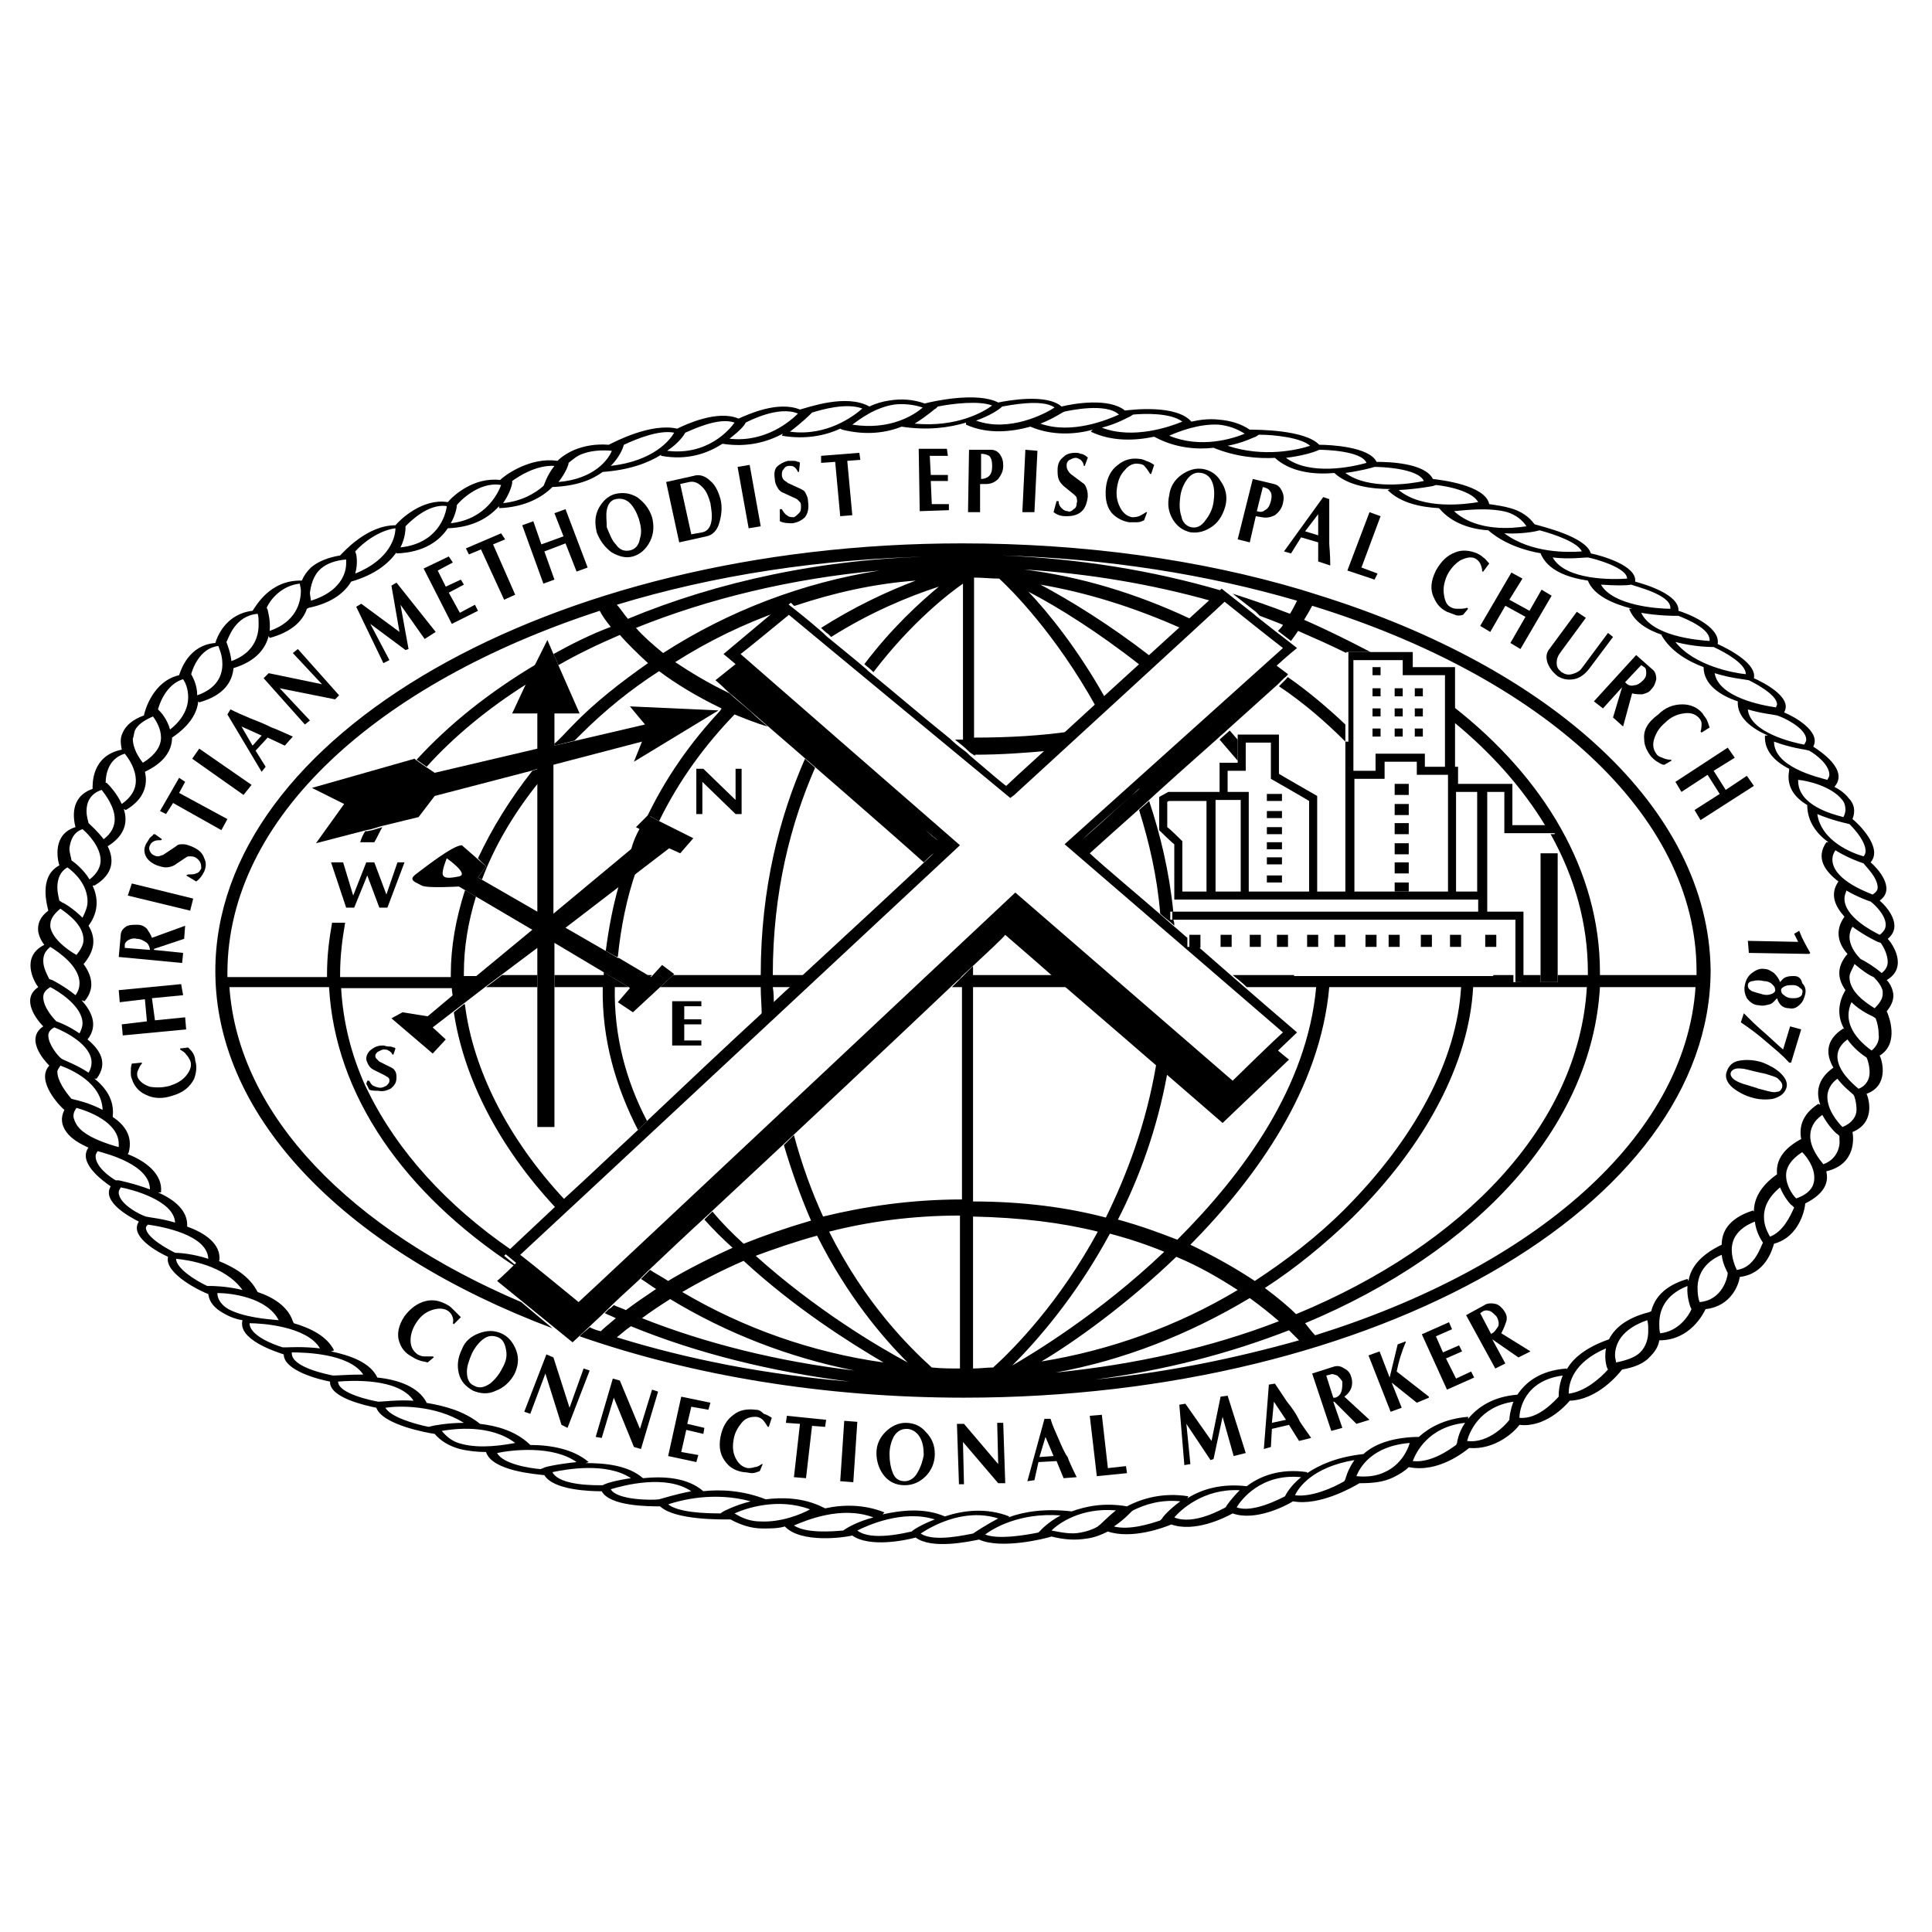 <?xml version="1.0" encoding="utf-8"?>
<!-- Generator: Adobe Illustrator 25.2.3, SVG Export Plug-In . SVG Version: 6.00 Build 0)  -->
<svg version="1.1" id="Layer_1" xmlns="http://www.w3.org/2000/svg" xmlns:xlink="http://www.w3.org/1999/xlink" x="0px" y="0px"
	 viewBox="0 0 192 192" style="enable-background:new 0 0 192 192;" xml:space="preserve">
<style type="text/css">
	.st0{stroke:#000000;stroke-width:0;stroke-linecap:round;stroke-linejoin:round;}
</style>
<g>
	<path d="M188.1,98.5c-0.1-0.4-0.3-0.8-0.6-1.1c2.2-1.3,0.5-3.7,0.1-4.1c1.6-1.3-0.1-3.2-0.8-3.8c1.7-1.2-0.3-3.3-0.9-3.8
		c1.3-1.5-1.4-4-1.8-4.3c0.3-0.8,0.2-1.5-0.4-2.1c-0.3-0.4-0.8-0.8-1.4-1.1c1.5-1.7-1.5-3.6-2.1-4c0.8-1.5-1.9-3-2.9-3.4
		c0.9-1.5-2.1-3-3-3.4c0.3-1.4-2.3-2.8-3.6-3.4c0.3-1.8-3.2-3.1-3.9-3.3c0.1-1.6-3.2-2.6-4.3-2.9c0.2-1.6-3.4-2.6-4.4-2.8
		c-0.5-1.7-5-2.7-5.6-2.9c-0.5-0.7-1.3-1.3-2.4-1.6c-0.7-0.2-1.4-0.3-2.1-0.4c-0.4-1.9-4.8-2.4-5.6-2.5c-0.8-1.6-4.4-1.7-5.6-1.7
		c-0.7-1.5-4.6-1.7-5.7-1.7c-1.4-1.5-6.2-1.5-6.9-1.5c-0.9-0.6-1.9-0.9-3.1-1c-0.9-0.1-1.8,0-2.7,0.2c-1.5-1.7-5.8-1.2-6.6-1.1
		c-1.6-1.3-5.1-0.7-6.3-0.4c-1.5-1.3-5.3-0.6-6.3-0.4c-2.1-1.1-6.6-0.1-7.3,0.1c-1.1-0.4-2.3-0.5-3.5-0.3c-0.7,0.1-1.4,0.3-2,0.6
		c-2.3-1.3-6.1,0.1-6.9,0.3c-2.2-0.9-5.2,0.5-6.1,0.9c-2.1-0.9-5.3,0.6-6.1,1c-2.6-0.6-6.2,1.3-6.8,1.6c-1.3-0.1-2.4,0.1-3.4,0.5
		c-0.7,0.3-1.3,0.7-1.7,1.1c-2.7-0.4-5.2,1.4-5.7,1.9c-2.6-0.3-4.6,1.5-5.2,2.2c-2.5-0.4-4.7,1.7-5.2,2.3c-2.8,0-5.1,2.6-5.5,3
		c-1.2,0.2-2.2,0.6-2.9,1.2c-0.4,0.4-0.7,0.8-0.9,1.3c-3.2-0.1-4.6,2.6-4.9,3c-2.6,0.3-3.5,2.5-3.7,3.2c-2.6,0.2-3.4,2.6-3.6,3.2
		c-2.6,0.6-3.4,3.5-3.5,4c-1.1,0.4-1.8,1-2.1,1.7c-0.3,0.6-0.2,1.1-0.1,1.7c-3,0.6-2.9,3.4-2.9,3.9c-2.3,0.8-1.9,3-1.7,3.8
		c-2.3,0.7-1.8,3.2-1.6,3.8c-2.1,1.1-1.2,4-1.1,4.5c-0.8,0.6-1.1,1.3-1,2.1c0.1,0.5,0.3,0.9,0.6,1.3c-2.4,1.2-1,3.7-0.6,4.2
		c-1.8,1.2-0.1,3.3,0.5,3.9c-1.8,1.2,0,3.3,0.6,3.9c-1.4,1.5,1.1,4.1,1.5,4.4c-0.4,0.8-0.3,1.5,0.2,2.2c0.5,0.7,1.4,1.2,2.3,1.6
		L9,113.8c-1.6,1.6,1.3,3.6,2,4.1c-0.9,1.5,1.8,3,2.8,3.5c-1,1.5,2,3.1,2.9,3.5c-0.4,1.7,3.4,3.5,4,3.7c0.1,0.8,0.6,1.4,1.5,1.9
		c0.5,0.3,1.2,0.6,1.9,0.7c-0.5,1.9,3.2,3.1,4.1,3.4c0,1.6,3.5,2.5,4.6,2.7c-0.1,1.6,3.6,2.4,4.6,2.6c0.6,1.7,5.1,2.5,5.8,2.6
		c0.6,0.7,1.4,1.2,2.5,1.5c0.8,0.2,1.8,0.3,2.6,0.3c0.6,1.9,5,2.2,5.8,2.3c0.9,1.5,4.6,1.6,5.7,1.6c0.8,1.5,4.7,1.5,5.8,1.5
		c1.5,1.4,6.2,1.3,7,1.3c0.9,0.5,2,0.9,3.2,0.9c0.8,0,1.5,0,2.2-0.2c1.6,1.7,5.9,1.1,6.7,0.9c1.7,1.2,5.2,0.5,6.3,0.2
		c1.6,1.2,5.3,0.4,6.3,0.2c2.2,1,6.6-0.1,7.2-0.3c1.2,0.3,2.3,0.4,3.5,0.2c0.8-0.1,1.5-0.4,2.1-0.7c2.4,0.8,5.6-0.4,6.3-0.7
		c2.3,0.8,5.2-0.6,6.1-1.1c2.2,0.8,5.2-0.7,6-1.2c2.7,0.5,6.1-1.5,6.6-1.8c1.3,0,2.4-0.1,3.4-0.6c0.6-0.3,1.1-0.6,1.5-1
		c2.9,0.6,5.5-1.5,6-1.9c2.6,0.2,4.5-1.6,5-2.3c2.5,0.3,4.5-1.8,5-2.4c2.8-0.1,4.9-2.7,5.2-3.1c1.2-0.2,2.2-0.6,2.8-1.3
		c0.5-0.5,0.8-1,0.9-1.6c3.1,0,4.4-2.7,4.6-3.1c2.6-0.3,3.3-2.5,3.4-3.2c2.5-0.3,3.2-2.6,3.4-3.3c2.6-0.7,3.1-3.6,3.1-4
		c1-0.5,1.7-1.1,2-1.8c0.2-0.5,0.2-0.9,0.1-1.4c3-0.7,2.7-3.4,2.6-3.9c2.2-0.9,1.7-3.1,1.4-3.8c2.2-0.8,1.6-3.2,1.3-3.8
		c2-1.2,0.9-4,0.7-4.4C188,99.9,188.3,99.2,188.1,98.5z M187.4,91.9c0,0.4-0.2,0.7-0.6,1c-0.8-0.4-3.5-1.8-3.5-3.6
		c0-0.3,0.1-0.5,0.2-0.8c1,0.6,2.1,1,2.4,1.1C186.2,89.8,187.4,90.9,187.4,91.9z M186.6,88.2c0,0.3-0.2,0.5-0.5,0.7
		c-1-0.4-4-1.6-4-3.5c0-0.3,0.1-0.6,0.3-0.9c1.3,0.8,2.5,1.2,2.8,1.3C185.4,86.1,186.6,87.2,186.6,88.2z M183.8,81.9
		c0.7,0.7,1.6,1.8,1.6,2.7c0,0.2-0.1,0.4-0.2,0.5c-1.1-0.3-4.2-1.5-4.6-4.2c1.4,0.6,2.8,0.9,2.8,0.9L183.8,81.9z M183,79.4
		c0.3,0.3,0.4,0.7,0.4,1.1c0,0.2-0.1,0.5-0.2,0.7c-1.2-0.3-4.5-1.2-4.5-3.6c0,0,0-0.1,0-0.1C179.8,77.6,182,78.2,183,79.4z
		 M179.8,74.6L179.8,74.6c0.7,0.4,2,1.4,2,2.4c0,0.2-0.1,0.3-0.2,0.5c-1.1-0.3-5.3-1.3-5.3-3.8c1.6,0.6,3.1,0.8,3.1,0.8L179.8,74.6z
		 M179.5,73.5c0,0.2-0.1,0.3-0.2,0.5c-1.1-0.2-5.4-1.2-5.6-3.5c1.3,0.4,2.5,0.5,2.9,0.6C177,71.2,179.5,72.3,179.5,73.5z M176.6,70
		c0,0.1-0.1,0.2-0.1,0.3c-1.4-0.2-5.7-1-6.1-3.4c1.6,0.5,2.9,0.6,3.4,0.7C174.2,67.8,176.6,69,176.6,70z M170.3,64.3
		c1.3,0.6,3.2,1.7,3.2,2.7c-1.1-0.1-5.1-0.8-7-3.2C168.4,64.3,170.1,64.3,170.3,64.3z M166.4,61.2l0.4,0l0,0c1,0.4,3.1,1.3,3.1,2.4
		c0,0,0,0.1,0,0.1c-1.4-0.1-5.7-0.5-6.8-2.8C164.8,61.2,166.4,61.2,166.4,61.2z M166,60.4c0,0,0,0.1,0,0.1c-1.2,0-5.7-0.3-6.9-2.4
		c1.4,0.1,2.6,0.1,3,0C162.6,58.3,166,59.1,166,60.4z M161.7,57.5C161.7,57.5,161.7,57.6,161.7,57.5c-1.4,0.1-6.1,0.2-7.4-2.1
		c1.7,0.2,3,0,3.5,0C158.4,55.5,161.7,56.4,161.7,57.5z M152.6,52.8l0.4-0.1c1.5,0.4,3.8,1.2,4.2,2.1c-1.4,0.1-5,0.2-7.7-1.8
		C151.2,53.1,152.6,52.8,152.6,52.8z M149.8,50.9c0.9,0.3,1.5,0.8,1.9,1.4c-1.3,0.2-4.9,0.6-7.2-1.5C145.6,50.7,148,50.4,149.8,50.9
		z M142.4,48.3l0.3-0.1l0,0c1.1,0.1,3.6,0.6,4.2,1.7c-1.2,0.2-5.5,0.8-7.9-1.2C140.9,48.6,142.4,48.3,142.4,48.3z M136.6,46.4
		c0.5,0,4.3,0.1,4.9,1.4c-1.4,0.3-5.5,0.9-7.8-0.8C135.2,46.8,136.3,46.5,136.6,46.4z M135.8,46c-1.4,0.4-5.6,1.3-8-0.5
		c1.7-0.2,2.9-0.6,3.3-0.8C131.7,44.7,135.3,44.8,135.8,46z M124.8,43.4l0.3-0.2c1.6,0,4.2,0.3,5.1,1.1c-1.2,0.4-4.6,1.2-8.2,0
		C123.6,44,124.7,43.4,124.8,43.4z M121.1,42.2c1,0.1,1.8,0.4,2.6,0.9c-1.2,0.5-4.4,1.5-7.5,0.2C117.1,42.9,119.1,42.1,121.1,42.2z
		 M112.3,41.4l0.3-0.2l0,0c1.1-0.1,3.7-0.2,4.9,0.7c-1.2,0.5-4.9,1.8-8,0.6C111.1,42.1,112.2,41.4,112.3,41.4z M105.8,40.9
		c0.5-0.1,4.1-0.9,5.4,0.3c-1.1,0.5-4.7,2-7.8,0.9C104.7,41.6,105.5,41,105.8,40.9z M99.6,40.4c0.6-0.1,4-0.8,5.2,0.1
		c-0.9,0.6-4.5,2.5-7.8,1.3C98.4,41.3,99.3,40.7,99.6,40.4z M93,40.6l0.2-0.2c1.5-0.3,4.1-0.6,5.4-0.1c-0.8,0.6-3.5,2.2-7.7,1.8
		C92.2,41.3,92.9,40.6,93,40.6z M88.9,40.2c0.9-0.1,1.9,0,2.8,0.3c-0.8,0.7-3.2,2.3-7,1.7C85.4,41.7,86.9,40.5,88.9,40.2z
		 M80.5,41.2l0.2-0.2l0,0c1-0.3,3.4-1,5-0.4c-0.8,0.7-3.5,2.8-7.2,2.3C79.7,42,80.5,41.2,80.5,41.2z M74.1,42
		c0.4-0.2,3.3-1.7,5.2-0.9c-0.7,0.7-3.2,2.9-6.8,2.5C73.4,42.9,74,42.3,74.1,42z M68.1,43c0.5-0.2,3.3-1.6,4.9-1
		c-0.5,0.7-2.7,3.3-6.7,2.8C67.5,44,68,43.2,68.1,43z M62,44.2c1.3-0.6,3.5-1.5,5-1.2c-0.4,0.7-2,2.8-6.3,3.3
		c0.9-0.9,1.2-1.8,1.2-1.8L62,44.2z M56.5,46.1l0-0.1c0.4-0.3,0.8-0.7,1.4-0.9c0.8-0.3,1.8-0.4,2.9-0.3c-0.3,0.8-1.7,2.8-5.3,3.1
		C56.3,46.9,56.5,46.1,56.5,46.1z M50.9,48l0-0.2l0,0c0.7-0.5,2.4-1.6,4.2-1.5c-0.8,1-1,1.9-1.1,2l0,0C53.2,49,51.9,49.8,50,50
		C50.7,49,50.9,48.1,50.9,48z M45.4,50.2c0.2-0.3,2.2-2.4,4.4-2c-0.3,0.8-1.5,3.4-5,3.8C45.3,51.1,45.4,50.4,45.4,50.2z M40.3,52.3
		c0.3-0.3,2.2-2.3,4.1-2c-0.1,0.9-0.9,3.7-4.6,4.1C40.3,53.4,40.3,52.6,40.3,52.3z M35.4,55.1l-0.1-0.3c0.8-0.9,2.4-2.1,4-2.3
		c0,0.8-0.5,3.1-4,4.5C35.6,56,35.4,55.1,35.4,55.1z M31.9,56.5c0.6-0.5,1.4-0.8,2.5-0.9c0,0.1,0,0.3,0,0.4c0,1-0.6,2.8-3.5,3.7
		c0-0.2-0.1-0.5-0.1-0.8C30.9,58.2,31.1,57.2,31.9,56.5z M29.8,58c0,0.2,0.1,0.4,0.1,0.7c0,1.2-0.5,3.1-3.1,4c0.1-1.1-0.2-2-0.2-2.1
		l-0.1-0.2l0,0C26.8,59.7,27.9,58.2,29.8,58z M25.6,61c0.1,0.2,0.1,0.6,0.1,1.1c0,1.2-0.5,2.8-2.7,3.6c-0.1-0.9-0.4-1.6-0.5-1.9
		C22.7,63.5,23.3,61.2,25.6,61z M21.7,64.2c0.1,0.3,0.4,0.9,0.4,1.8c0,1.1-0.5,2.4-2.5,3.1C19.6,68,19.1,67.2,19,67
		C19.1,66.6,19.8,64.4,21.7,64.2z M18.2,67.5c0.2,0.3,0.5,0.9,0.5,1.8c0,0.9-0.4,2.1-1.8,3.2c-0.3-1.1-1-1.8-1-1.8l-0.2-0.2
		C16,69.4,16.8,67.9,18.2,67.5z M13.4,72.6c0.3-0.6,0.9-1,1.8-1.4c0.3,0.4,0.8,1.2,0.8,2.1c0,0.8-0.5,1.7-1.8,2.5
		c-0.4-0.5-1-1.4-1-2.4C13.3,73.2,13.3,72.9,13.4,72.6z M12.4,74.9c0.4,0.5,1.1,1.5,1.1,2.7c0,0.8-0.4,1.6-1.4,2.3
		c-0.5-1.1-1.3-1.9-1.3-1.9l-0.2-0.2l-0.1,0C10.5,77.1,10.7,75.4,12.4,74.9z M10.1,78.5c0.4,0.5,1.3,1.7,1.3,2.9
		c0,0.7-0.3,1.4-1.1,2C9.7,82.6,9,82,8.8,81.8c0-0.1-0.2-0.6-0.2-1.2C8.6,79.8,8.9,78.9,10.1,78.5z M8.2,82.4
		c0.6,0.5,1.8,1.8,1.8,3.1c0,0.6-0.3,1.3-1.1,1.9c-0.6-1-1.5-1.7-1.8-1.9c0-0.2-0.2-0.7-0.2-1.2C7,83.5,7.3,82.7,8.2,82.4z
		 M6.7,86.2c0.7,0.5,2,1.7,2,3.4c0,0.5-0.2,1-0.5,1.6c-0.9-0.9-1.9-1.5-2-1.5l-0.3-0.2c-0.1-0.4-0.2-0.9-0.2-1.3
		C5.7,87.3,6,86.6,6.7,86.2z M6,90.3c0.7,0.5,2.3,1.6,2.3,3.1c0,0.5-0.3,1-0.7,1.5c-0.9-0.5-2.4-1.6-2.6-2.8c0-0.1,0-0.1,0-0.2
		C5,91.3,5.4,90.8,6,90.3z M5,94.1c0.8,0.5,2.9,1.9,2.9,3.6c0,0.4-0.1,0.8-0.4,1.2c-1.1-0.9-2.3-1.5-2.3-1.5l-0.3-0.1l0,0
		c-0.2-0.4-0.6-1.1-0.6-1.8C4.3,94.9,4.5,94.5,5,94.1z M4.3,99.1c0-0.4,0.2-0.7,0.7-1c0.8,0.4,3.2,1.9,3.2,3.6c0,0.3-0.1,0.6-0.3,1
		c-1-0.7-2-1.1-2.3-1.2C5.3,101.2,4.3,100.1,4.3,99.1z M4.8,102.9c0-0.3,0.2-0.6,0.6-0.8c1,0.4,3.7,1.7,3.7,3.5c0,0.3-0.1,0.7-0.3,1
		c-1.2-0.8-2.4-1.2-2.7-1.4C5.8,105,4.8,103.8,4.8,102.9z M7.1,109.2c-0.6-0.7-1.4-1.8-1.4-2.7c0-0.2,0.2-0.4,0.3-0.6
		c1.1,0.4,4.1,1.7,4.2,4.4c-1.3-0.7-2.7-1-2.7-1L7.1,109.2z M7.7,111.9c-0.2-0.3-0.4-0.7-0.4-1c0-0.3,0.1-0.5,0.3-0.8
		c1.1,0.3,4.2,1.4,4.2,3.6c0,0.1,0,0.2,0,0.3C10.7,113.7,8.5,113,7.7,111.9z M11.5,117.3L11.5,117.3c-0.7-0.4-2-1.4-2-2.4
		c0-0.2,0.1-0.3,0.2-0.5c1.1,0.3,5.2,1.4,5.2,3.8c0,0,0,0,0,0c-1.6-0.6-3.1-0.9-3.1-0.9L11.5,117.3z M11.8,118.5
		c0-0.2,0.1-0.3,0.2-0.5c1.1,0.2,5.3,1.3,5.4,3.5c-1.3-0.4-2.5-0.5-2.9-0.6C14.1,120.8,11.8,119.7,11.8,118.5z M14.5,122
		c0-0.1,0.1-0.2,0.2-0.3c1.4,0.2,5.9,1,6,3.4c-1.5-0.5-2.9-0.6-3.3-0.6C16.8,124.2,14.5,123,14.5,122z M21,127.8l-0.4,0
		c-1.3-0.6-3.1-1.8-3.1-2.7c0,0,0,0,0,0c1.1,0.1,4.8,0.6,6.6,3.1C22.5,127.8,21,127.8,21,127.8z M22.7,130.1c-0.7-0.4-1.1-1-1.1-1.6
		c1.3,0,4.9,0.4,6.1,2.7C26.5,131.1,24.2,130.9,22.7,130.1z M28.5,133.9l-0.4,0l0,0c-1-0.3-3.3-1.2-3.3-2.4c0,0,0,0,0,0
		c1.2,0,5.7,0.3,7,2.5C30.1,133.8,28.6,133.9,28.5,133.9z M33.1,136.7c-0.5-0.1-4.1-0.8-4.1-2.2c0,0,0,0,0-0.1
		c1.3,0,5.7,0.1,7.1,2.2C34.7,136.6,33.5,136.7,33.1,136.7z M33.6,137.3c1.2-0.1,6-0.4,7.5,1.9c-1.7-0.1-3,0.1-3.5,0.1
		C37,139.2,33.6,138.5,33.6,137.3z M43,141.7l-0.4,0.1c-1.5-0.3-3.8-1-4.3-1.9c1.3-0.2,4.9-0.3,7.8,1.5
		C44.4,141.4,43,141.7,43,141.7z M45.9,143.5c-0.9-0.2-1.5-0.7-2-1.3c1.2-0.2,4.8-0.7,7.3,1.2C50.1,143.6,47.8,144,45.9,143.5z
		 M54,145.9l-0.3,0.1l0,0c-1.1-0.1-3.7-0.5-4.3-1.6c1.4-0.3,5.5-0.8,7.9,0.9C55.4,145.5,54,145.8,54,145.9z M59.9,147.6
		c-0.5,0-4.3,0.1-5-1.3c1.4-0.3,5.4-1,7.8,0.6C61.3,147.1,60.2,147.4,59.9,147.6z M60.7,148c1.3-0.4,5.5-1.5,8,0.2
		c-1.6,0.3-2.8,0.7-3.2,0.8C64.9,149.1,61.3,149.1,60.7,148z M71.9,150.2l-0.3,0.2c-1.6,0-4.2-0.1-5.2-0.9c1.2-0.4,4.5-1.3,8.2-0.3
		C73,149.6,71.9,150.2,71.9,150.2z M75.6,151.2c-1,0-1.8-0.3-2.6-0.8c1.1-0.5,4.3-1.6,7.5-0.4C79.6,150.5,77.6,151.3,75.6,151.2z
		 M84.1,151.9l-0.3,0.2l0,0c-1.1,0.1-3.7,0.3-4.9-0.5c1.2-0.5,4.7-2,7.9-0.8C85.2,151.2,84.1,151.9,84.1,151.9z M90.6,152.2
		c-0.5,0.1-4,1-5.4-0.1c1-0.5,4.5-2.1,7.7-1.1C91.6,151.5,90.8,152,90.6,152.2z M96.7,152.4c-0.6,0.1-3.9,0.9-5.2,0
		c0.9-0.6,4.2-2.6,7.7-1.5C97.9,151.6,97,152.2,96.7,152.4z M103.4,152.1l-0.2,0.2c-1.5,0.3-4,0.7-5.3,0.2c0.8-0.6,3.4-2.2,7.5-1.9
		C104.1,151.3,103.4,152.1,103.4,152.1z M109.2,151.6l-0.1,0.1c-0.5,0.3-1.1,0.5-1.7,0.6c-0.9,0.2-1.9,0-2.9-0.2
		c0.7-0.7,2.9-2.3,6.4-2C109.9,150.9,109.3,151.6,109.2,151.6z M115.5,150.9l-0.2,0.2l0,0c-0.9,0.3-3,1-4.6,0.6
		c1.2-0.8,1.8-1.6,1.9-1.6l0,0c1.2-0.6,2.8-1.1,4.7-0.9C116.2,150,115.5,150.8,115.5,150.9z M121.8,149.8c-0.4,0.2-3.2,1.8-5.1,1
		c0.6-0.7,2.9-2.9,6.5-2.7C122.4,148.9,121.9,149.6,121.8,149.8z M127.7,148.7c-0.4,0.2-3.2,1.7-4.8,1.1c0.4-0.7,2.4-3.4,6.4-3
		C128.2,147.7,127.8,148.5,127.7,148.7z M133.7,147l-0.1,0.2c-1.2,0.7-3.3,1.6-4.9,1.4c0.3-0.7,1.7-2.8,5.9-3.5
		C133.9,146.1,133.7,147,133.7,147z M137.6,146.3c-0.8,0.4-1.8,0.5-2.8,0.4c0.3-0.8,1.5-3,5.3-3.3
		C139.9,144.1,139.2,145.6,137.6,146.3z M144.7,143.6c-0.7,0.5-2.5,1.8-4.3,1.6c0.3-0.8,1.5-3.4,5.2-3.8c-0.7,1-0.8,2-0.8,2
		L144.7,143.6L144.7,143.6z M150,141.1c-0.2,0.3-2,2.4-4.2,2.1c0.2-0.8,1.2-3.4,4.6-3.9C150.1,140.1,150,140.8,150,141.1z
		 M154.9,138.8c-0.3,0.3-2,2.3-3.9,2.1c0-0.8,0.5-3.7,4.3-4.2C154.9,137.7,154.9,138.5,154.9,138.8z M155.9,138.5c0,0,0,0,0-0.1
		c0-0.9,0.4-3,3.7-4.4c-0.2,1.1,0.1,1.9,0.1,1.9l0.1,0.2C159,137,157.5,138.3,155.9,138.5z M163,134.4c-0.5,0.5-1.4,0.8-2.4,1
		c0-0.2-0.1-0.4-0.1-0.7c0-1.1,0.6-2.6,3.2-3.5c0.1,0.3,0.1,0.6,0.1,1.1C163.8,133,163.6,133.8,163,134.4z M165,132.5
		c-0.1-0.2-0.1-0.6-0.1-1c0-1.2,0.5-2.8,2.8-3.7c-0.1,1.1,0.3,2.1,0.3,2.1l0.1,0.2h0C167.8,130.8,166.8,132.3,165,132.5z
		 M167.8,127.3l-0.1-0.2c-2.4,0.7-3.3,2-3.6,3.2l-0.2,0.1c-2.4,0.6-3.5,1.7-4,2.7l0,0c-2.3,0.8-3.6,1.9-4.2,3l0-0.1
		c-2.7,0.2-4.1,1.4-4.9,2.6c-2.5,0.2-4,1.3-4.9,2.4l0-0.2c-2.4,0.2-3.9,1.1-4.9,2l-0.3,0c-2.6,0.1-4.2,0.8-5.2,1.7l0,0
		c-2.7,0.3-4.4,1.1-5.6,1.9l0-0.1c-2.7-0.4-4.7,0.4-6,1.4c-2.5-0.3-4.5,0.3-5.9,1.2l0.1-0.2c-2.5-0.4-4.6,0.2-6.1,1
		c-2.3-0.4-4.1,0-5.5,0.5l0,0c-2.6-0.3-4.7,0-6.3,0.6l0.1-0.1c-2.3-0.9-4.6-0.6-6.4,0c-2.1-0.9-4.4-0.6-6.2-0.2l0.2-0.2
		c-2-0.8-4.1-0.8-5.9-0.4l-0.2-0.1c-2-1-4.1-1-5.7-0.8l0,0c-2.3-0.9-4.5-1-6.3-0.8l0.1,0c-1.6-1.4-4-1.5-6-1.3
		c-1.5-1.3-3.8-1.5-5.7-1.5l0.3-0.1c-1.5-1.3-3.8-1.7-5.8-1.7l-0.1-0.1c-1.4-1.3-3.2-1.8-4.9-2l0,0c-1.6-1.3-3.6-1.8-5.4-2.1l0.1,0
		c-0.8-1.6-2.9-2.3-4.9-2.5c-0.7-1.5-2.7-2.2-4.6-2.6l0.3-0.1c-0.7-1.4-2.3-2.2-4-2.7l-0.1-0.2c-0.5-1.5-2-2.4-3.5-2.9l0,0
		c-0.8-1.6-2.4-2.5-3.9-3.1l0.1,0c0.2-1.7-1.5-2.8-3.2-3.4c0.1-1.6-1.3-2.7-2.9-3.4l0.3,0c0.2-1.8-1.5-3.1-3.3-3.8l0.1-0.2
		c0.4-1.6-0.4-2.7-1.6-3.5h0c0.2-1.7-0.7-2.9-1.8-3.8l0.2,0c1.2-1.6,0.3-2.9-0.9-3.9c1.1-1.4,0.4-2.8-0.6-3.9l0.3,0.1
		c1.1-1.3,0.7-2.6-0.1-3.7l0.1-0.1C9.6,94.2,9.4,93,8.8,92l0,0c1.1-1.5,0.9-2.9,0.4-4L9.4,88c2-1.2,1.9-2.7,1.3-3.9
		c1.8-1.1,2-2.5,1.6-3.7l0.2,0.1c1.9-1.1,2.2-2.6,1.9-3.8l0.2-0.1c2-1,2.5-2.3,2.5-3.3l0,0c1.8-1.2,2.5-2.5,2.6-3.6l0.1,0.1
		c2.5-0.7,3.3-2.1,3.4-3.4c2.3-0.7,3.2-2,3.5-3.2l0.1,0.2c2.2-0.6,3.3-1.7,3.7-2.9l0.2-0.1c2.4-0.5,3.6-1.6,4.2-2.6l0,0
		c2.4-0.7,3.7-1.8,4.5-2.9l0,0.1c2.8-0.1,4.3-1.3,5.1-2.5c2.6-0.1,4.1-1.1,5.1-2.2l0,0.2c2.6-0.1,4.3-1.1,5.3-2.1
		c2.4-0.1,3.9-0.7,5-1.5l0,0c2.7-0.2,4.5-0.9,5.8-1.7l0,0.1c2.7,0.5,4.7-0.3,6.1-1.2c2.5,0.4,4.5-0.2,6-1l-0.1,0.2
		c2.3,0.4,4.3,0,5.8-0.7l0.2,0.1c2.4,0.6,4.4,0.3,5.9-0.3l0,0c2.6,0.4,4.7,0.1,6.4-0.4L96,42.2c2.2,1,4.6,0.7,6.4,0.2
		c2.1,0.9,4.4,0.8,6.2,0.3l-0.2,0.2c2.1,1,4.4,0.9,6.3,0.5l0.2,0.1c1.9,1,4,1.2,5.7,1l0,0c2.2,0.9,4.4,1.1,6.2,1l-0.1,0
		c1.5,1.4,3.9,1.7,5.9,1.5c1.4,1.3,3.7,1.6,5.6,1.6l-0.3,0.1c1.3,1.3,3.3,1.7,5.1,1.8l0.1,0.1c1.2,1.4,3.1,2,4.8,2.1l0,0
		c1.5,1.3,3.5,2,5.3,2.3l-0.1,0c0.7,1.7,2.7,2.4,4.7,2.7c0.6,1.5,2.5,2.3,4.4,2.8l-0.3,0c0.5,1.3,1.8,2.1,3.3,2.6l-0.1,0
		c0.9,1.6,2.6,2.6,4.2,3.2c0,1.7,1.6,2.8,3.4,3.4h0c-0.1,1.6,1.4,2.7,3,3.4l-0.3,0c-0.1,1.5,1,2.6,2.4,3.3l0,0.2
		c-0.3,1.6,0.6,2.7,1.8,3.4h0c0,1.7,1,2.9,2.1,3.7l-0.2,0c-1.1,1.6-0.1,2.9,1.2,3.9c-0.9,1.3-0.3,2.5,0.6,3.5
		c-1,1.4-0.6,2.7,0.3,3.7l0,0c-1.2,1.4-0.9,2.6-0.2,3.6l0,0c-0.9,1.5-0.7,2.9-0.1,3.9l-0.1-0.1c-1.9,1.2-1.7,2.7-1,3.9
		c-1.7,1.2-1.7,2.6-1.3,3.7l-0.2-0.1c-1.7,1.1-1.9,2.4-1.7,3.5l-0.2,0.1c-1.9,1.1-2.3,2.3-2.2,3.4l0,0c-1.7,1.2-2.3,2.5-2.3,3.7
		l-0.1-0.1c-2.5,0.8-3.1,2.2-3.1,3.4C168.8,124.8,168,126.1,167.8,127.3z M168.9,129.4c-0.1-0.3-0.2-0.7-0.2-1.4
		c0-1.1,0.5-2.5,2.4-3.3c0.1,0.9,0.5,1.6,0.6,1.8C171.7,126.9,171.2,129.2,168.9,129.4z M172.6,126.2c-0.2-0.4-0.5-1.2-0.5-2
		c0-1,0.5-2.1,2.3-2.8c0.1,1,0.6,1.8,0.8,2.1C175,123.8,174.4,126,172.6,126.2z M175.9,122.9c-0.2-0.4-0.6-1-0.6-2
		c0-0.9,0.4-1.9,1.6-2.9c0.4,1,1.1,1.8,1.2,1.8l0.2,0.2C177.9,120.9,177.2,122.4,175.9,122.9z M180.2,117.7
		c-0.2,0.6-0.8,1.1-1.7,1.4c-0.4-0.4-1-1.3-1-2.3c0-0.8,0.5-1.6,1.6-2.3c0.5,0.5,1.2,1.5,1.2,2.5
		C180.3,117.2,180.3,117.4,180.2,117.7z M181.2,115.7c-0.4-0.5-1.3-1.6-1.3-2.8c0-0.7,0.3-1.5,1.2-2.1c0.6,1.1,1.4,1.9,1.5,1.9
		l0.2,0.2l0,0c0,0.1,0,0.2,0,0.3C182.9,113.9,182.6,115.2,181.2,115.7z M183.1,112c-0.5-0.5-1.5-1.7-1.5-3c0-0.6,0.3-1.3,1-1.8
		c0.6,0.8,1.4,1.4,1.6,1.6c0.1,0.1,0.3,0.8,0.3,1.5C184.5,110.9,184.1,111.6,183.1,112z M184.7,108.2c-0.6-0.5-2.1-1.8-2.1-3.2
		c0-0.6,0.3-1.2,1-1.7c0.7,1,1.6,1.6,1.9,1.8c0.1,0.2,0.3,0.8,0.3,1.5C185.8,107.2,185.5,107.9,184.7,108.2z M186,104.4
		c-0.7-0.5-2.3-1.8-2.3-3.5c0-0.4,0.1-0.9,0.3-1.3c0.9,0.9,2.1,1.4,2.1,1.4l0.3,0.2c0.2,0.5,0.3,1.1,0.3,1.6
		C186.8,103.4,186.5,104,186,104.4z M186.3,100.2c-0.8-0.5-2.5-1.6-2.5-3.1c0-0.4,0.3-0.8,0.5-1.3c0.7,0.6,1.4,1.1,1.9,1.3
		c0.4,0.4,0.8,0.9,0.9,1.4c0,0.1,0,0.2,0,0.3C187.1,99.3,186.7,99.8,186.3,100.2z M187,96.7c-0.7-0.6-1.5-1.1-2.1-1.4
		c-0.6-0.6-1.1-1.4-1.1-2.2c0-0.3,0.1-0.7,0.3-1c1.2,0.9,2.5,1.5,2.5,1.5l0.3,0.1l0,0c0.3,0.4,0.7,1.2,0.7,1.9
		C187.6,96,187.4,96.4,187,96.7z"/>
	<path d="M60,130.5c0.1-0.1,0.2-0.2,0.3-0.3c0.9-0.9,2-1.9,3.2-3c0,0,0,0,0,0c0.3-0.3,0.6-0.6,0.9-0.9l0,0c1.8-1.7,3.9-3.7,6.1-5.7
		c0,0,0.1-0.1,0.1-0.1l0,0c8.5-7.9,18.7-17.5,24.6-23.1c0.2-0.1,0.3-0.3,0.4-0.4c2.6-2.4,4.2-3.9,4.3-4.1c0.2,0.2,2.1,1.8,4.7,4.1h0
		c0.4,0.4,0.9,0.8,1.4,1.2l0,0c6.4,5.5,15.5,13.4,15.5,13.4l6.6-6.3c0,0-0.4-0.3-1.1-0.9l-4.7,4.5l6.6-6.3c0,0-4.8-4.1-9.8-8.5h-1.1
		v-0.9c-0.5-0.4-0.9-0.8-1.4-1.2v0c0,0,0,0,0,0c-3.4-3-6.7-5.7-8.3-7.2c1.2-1.1,2.9-2.6,4.8-4.3l0,0c0,0,0,0,0,0
		c2.5-2.3,5.3-4.8,7.9-7.1l0,0c0.3-0.3,0.7-0.6,1-0.9c0,0,0,0,0,0c2.1-1.9,3.9-3.5,5-4.5c0.1-0.1,0.1-0.1,0.2-0.2
		c0.1-0.1,0.2-0.2,0.3-0.3c0,0,0.1-0.1,0.1-0.1c0.3-0.2,0.4-0.4,0.4-0.4l-1.2-0.9c-0.1,0.1-0.2,0.2-0.3,0.3h0c0,0-0.1,0.1-0.1,0.1
		c-3.2,2.9-8.8,8-13.2,11.9c0,0,0,0,0,0c-0.2,0.2-0.4,0.4-0.7,0.6h0c-2.3,2.1-4.1,3.7-4.9,4.4c0.8-0.8,2.7-2.4,4.9-4.4h0
		c0.3-0.2,0.5-0.5,0.8-0.7c0,0-0.1,0.1-0.1,0.1c4.2-3.7,9.4-8.5,12.7-11.4c0.1-0.1,0.1-0.1,0.2-0.2c0.2-0.1,0.3-0.3,0.5-0.4h0
		c1.4-1.3,2.3-2,2.3-2l-0.9-0.7c0,0,0,0,0,0l-1.3-1c0,0,0,0,0,0l-1.9-1.5c0,0,0,0,0,0l-0.1-0.1l-3.3-2.6l-0.3,0.3c0,0,0,0,0,0
		l-0.1,0.1c0,0-9.9,9-16.1,14.7c-0.4,0.3-0.8,0.7-1.1,1c0,0,0,0,0,0c-2.1,1.9-3.6,3.3-3.8,3.5c-0.2-0.1-1.6-1.3-3.6-3v0c0,0,0,0,0,0
		c0,0,0,0,0,0c-0.2-0.2-0.4-0.4-0.7-0.6c-0.4-0.3-0.9-0.7-1.3-1.1c0,0,0,0,0,0c-2.5-2-5.4-4.5-8.1-6.7v0c-0.1-0.1-0.1-0.1-0.2-0.2
		c-1.4-1.2-2.8-2.3-4-3.3l0,0c-0.1-0.1-0.1-0.1-0.2-0.2c0,0-0.1-0.1-0.1-0.1c-1.6-1.4-2.9-2.4-3.4-2.8c-0.1-0.1-0.2-0.1-0.2-0.2
		c0,0-0.1-0.1-0.1-0.1L71.9,65c0,0,0.5,0.4,1.2,1l-2,1.6c0,0,0.5,0.4,1.2,1.1c0,0,0,0,0,0c0.6,0.5,1.4,1.2,2.2,1.9
		c5.1,4.4,14.2,12.3,17.3,15.1c0.4-0.4,0.7-0.7,1-0.9c-2.1,2-7.7,7.2-14.1,13.1c0,0-0.1,0-0.1,0.1h0c-0.9,0.8-1.7,1.6-2.6,2.4
		c-0.1,0.1-0.3,0.3-0.4,0.4c0,0,0,0,0,0c-3.8,3.5-7.6,7.1-11.2,10.5c0,0,0,0,0,0c-0.3,0.3-0.6,0.6-0.9,0.9l0,0
		c-2.7,2.5-5.2,4.9-7.3,6.8l0,0c-0.3,0.3-0.6,0.6-0.9,0.8c0,0,0,0,0,0c-3.1,2.9-5.1,4.8-5.1,4.8l2.3,1.9h0l5.1,4.2l-5.1-4.2h0
		l-1.2-1c0,0-0.1,0.1-0.1,0.1l0,0c-1.1,1.1-1.8,1.7-1.8,1.7l7.5,6.1c0,0,1.2-1.1,3.1-2.9l0,0C59.9,130.6,59.9,130.5,60,130.5z
		 M107.9,84.3c-0.3-0.2-0.4-0.4-0.5-0.4C107.5,84,107.6,84.1,107.9,84.3z M89.5,80.4c0.1,0,0.1,0.1,0.2,0.1
		C89.7,80.5,89.6,80.4,89.5,80.4z M91.9,82.4c0.5,0.5,1,0.8,1.3,1.1c0.1,0.1,0.3,0.2,0.4,0.3c-0.1-0.1-0.2-0.2-0.4-0.3
		C92.8,83.3,92.4,82.9,91.9,82.4z M93.8,84.1c-0.1,0-0.3,0.2-0.6,0.6C93.5,84.3,93.7,84.1,93.8,84.1z M57.5,129.4
		c-0.6-0.5-5-4.1-5.8-4.7C52.6,123.9,95.4,84,95.4,84s-20.9-18.2-21.8-19c0.8-0.6,4.3-3.5,4.8-3.9c0.7,0.6,22,18.2,22,18.2l0.4-0.3
		c0,0,20.3-18.6,20.9-19.2c0.6,0.5,5,4,5.8,4.6c-0.9,0.8-21.7,19.5-21.7,19.5s20.9,18,21.7,18.7c-0.7,0.6-4.4,4.2-5,4.8
		c-0.7-0.6-21.6-18.7-21.6-18.7S58.2,128.8,57.5,129.4z"/>
	<path d="M126.5,66.7C126.5,66.8,126.4,66.8,126.5,66.7c-0.1,0.1-0.1,0.1-0.1,0.1c0,0-0.1,0.1-0.1,0.1
		C126.3,66.9,126.4,66.8,126.5,66.7z"/>
	<path class="st0" d="M89.5,80.4c0.1,0,0.1,0.1,0.2,0.1"/>
	<path class="st0" d="M93.8,84.1c-0.1,0-0.3,0.2-0.6,0.6"/>
	<path d="M91.9,82.4c0.5,0.5,1,0.8,1.3,1.1C92.8,83.3,92.4,82.9,91.9,82.4z"/>
	<path d="M93.2,83.5c0.1,0.1,0.3,0.2,0.4,0.3C93.4,83.8,93.3,83.7,93.2,83.5z"/>
	<path d="M40,100.6l-1.1,0.6l4.1,3.5l1.3-1.4l-1.3-1.2l5.2-4l0,0l1.6-1.2h0l3.6-2.7v2.7v1.2V112h1.7V98.1v-1.2v-3.2l6.2,3.7l1,0.6
		l0.2,0.1l0.1,0.1l-1.2,1.4l1.5,1l2.7-2.5h0l1.3-1.2l0,0l0.1-0.1l-1.2-0.9l-1.1,1.2l-3.2-1.9v0l-0.1,0l-5.2-3l10.3-7.9l1.1,0.5
		l1.3-1.5l-3.6-1.8c0,0,0,0,0,0L64.4,81l-0.5,0.5l-0.7,0.7l1.3,0.7l-9.5,7.9V76l8.8-2.3l-0.8,2l8.4-5.1l0,0l0,0l0,0l0,0l-8.8-0.4
		l1.5,1.8l-9,2.1v-0.2v-3h2.5l-2.2-5l-0.1-0.3L55,65h0l-0.6-1.4L53.2,66l0,0L53,66.4l-2.1,4.5h2.5v3.5l-10.2,2.4l-0.9-0.6
		c0,0,0,0,0,0l-1-0.7c0,0,0,0,0,0l-0.1-0.1L31,78.3l3.2,1.6l-2.8,3.9l5-1.3l0.5-0.1l1-0.3c0,0,0,0,0,0l3.7-0.9l1.6-2.1l9.6-2.5
		c0,0,0,0,0,0l0.6-0.2v1.4v12.8l-5.9-3.4l0.8-1.1L45.9,84c-0.9,0-3.8,2.3-4.6,2.9s0.1,0.8,0.6,1.1c0.5,0.3,3.7,0.1,3.7,0.1l7.3,4.3
		l-6.9,5.7c0,0,0,0,0,0l-0.4,0.3l-3.1,2.6L40,100.6z M45.6,87.1c-1,0.2-1.5,0.2-1.6-0.2s0.4-1.6,0.4-1.6S46.7,86.9,45.6,87.1z"/>
	<polygon points="38.4,88.9 37.2,85.7 36.4,85.7 35.1,89 34.1,85.7 32.9,85.7 34.4,90.2 35.2,90.2 36.5,87 37.7,90.2 38.5,90.2 
		40.2,85.7 39.5,85.7 	"/>
	<path d="M38.8,108.2c0.4-0.3,0.6-0.6,0.6-1.1c0-0.2,0-0.4-0.1-0.6c-0.1-0.2-0.2-0.3-0.4-0.4l-1.2-0.6c-0.1-0.1-0.2-0.2-0.3-0.3
		c-0.1-0.1-0.1-0.2-0.1-0.3c0-0.1,0.1-0.3,0.3-0.4c0.2-0.1,0.4-0.2,0.5-0.2c0.2,0,0.4,0,0.5,0.1c0.2,0.1,0.3,0.2,0.4,0.4
		c0,0,0.1,0,0.1,0l0.2-0.6c0,0-0.1-0.1-0.1-0.1c0,0-0.1,0-0.1,0c-0.2-0.1-0.3-0.1-0.5-0.1c-0.2,0-0.4-0.1-0.5-0.1
		c-0.5,0-0.8,0.1-1.2,0.4c-0.3,0.2-0.5,0.6-0.5,0.9c0,0.2,0.1,0.4,0.2,0.6c0.1,0.2,0.3,0.4,0.5,0.5l1.2,0.6c0.1,0.1,0.2,0.1,0.3,0.2
		c0.1,0.1,0.1,0.2,0.1,0.3c0,0.2-0.1,0.3-0.3,0.5c-0.2,0.1-0.4,0.2-0.6,0.2c-0.2,0-0.5-0.1-0.7-0.2c-0.2-0.1-0.3-0.3-0.4-0.5l-0.2,0
		l-0.1,0.3c0.1,0.2,0.2,0.4,0.3,0.6c0.3,0.1,0.6,0.1,0.9,0.1C38,108.5,38.4,108.4,38.8,108.2z"/>
	<polygon points="66.8,103.9 69.7,103.9 69.7,103.4 68,103.4 68,101.8 69.7,101.8 69.7,101.3 68,101.3 68,100 69.7,100 69.7,99.5 
		66.8,99.5 	"/>
	<polygon points="69.8,77.7 73.1,80.9 73.7,80.9 73.7,76.4 73.1,76.4 73.1,79.5 69.9,76.4 69.2,76.4 69.2,80.9 69.8,80.9 	"/>
	<rect x="125.9" y="78.9" width="1.5" height="0.7"/>
	<rect x="125.9" y="80.6" width="1.5" height="0.7"/>
	<rect x="125.9" y="82.2" width="1.5" height="0.7"/>
	<rect x="125.9" y="83.7" width="1.5" height="0.7"/>
	<rect x="125.9" y="85.2" width="1.5" height="0.7"/>
	<rect x="125.9" y="87" width="1.5" height="0.7"/>
	<rect x="138.6" y="77.9" width="1.4" height="1.1"/>
	<rect x="138.6" y="79.9" width="1.4" height="1.1"/>
	<rect x="138.6" y="81.8" width="1.4" height="1.1"/>
	<rect x="138.6" y="83.8" width="1.4" height="1.1"/>
	<rect x="138.6" y="85.7" width="1.4" height="1.1"/>
	<rect x="138.6" y="87.7" width="1.4" height="0.9"/>
	<rect x="136.4" y="72.4" width="0.8" height="0.8"/>
	<rect x="136.4" y="70.4" width="0.8" height="0.8"/>
	<rect x="136.4" y="68.4" width="0.8" height="0.8"/>
	<rect x="138.6" y="72.4" width="0.8" height="0.8"/>
	<rect x="138.6" y="70.4" width="0.8" height="0.8"/>
	<rect x="138.6" y="68.4" width="0.8" height="0.8"/>
	<rect x="140.6" y="72.4" width="0.8" height="0.8"/>
	<rect x="140.6" y="70.4" width="0.8" height="0.8"/>
	<rect x="140.6" y="68.4" width="0.8" height="0.8"/>
	<rect x="136.4" y="66.3" width="0.8" height="0.8"/>
	<polygon points="119.3,92.9 118.2,92.9 118.2,93.2 118.2,94.2 119.3,94.2 119.3,94.2 	"/>
	<path d="M133.7,73.7v14.9h-2.8v-9.5c0,0-3.5-2-3.8-2.2c0-0.4,0-3.9,0-3.9H123c0,0,0,0.2,0,0.5c0,0.6,0,1.5,0,2.1c0,0.1,0,0.2,0,0.2
		c-0.5,0-1.8,0-1.8,0v2.9h-5.1l-0.9,0.5v3.3c0,0,1.2,1.2,1.5,1.4c0,0.3,0,5.5,0,5.5h30.2v1.2h-30.1h-0.3v0.8c0,0,0.2,0,0.4,0
		c3.8,0,32.9,0,33.7,0c0,0.6,0,4,0,5.5c0,0.4,0,0.7,0,0.7h0.8v-0.7v-6.3h-3.6V78.7h1.7c0,0.7,0,4.1,0,4.1h4.8h0.4V82
		c0,0-0.4,0-0.9,0c-1.1,0-3,0-3.5,0c0-0.7,0-4.1,0-4.1h-5.4v-1.7c0,0-0.1,0-0.3,0v-4.5v-1.5v-3.9c0,0-3.6,0-4.2,0c0-0.4,0-1.5,0-1.5
		h-4h-2.4v0.1V72V73.7z M120,88.6h-2.5c0-0.7,0-5,0-5s-1.2-1.2-1.5-1.4v-2.5c0.1-0.1,0.2-0.1,0.3-0.1h3.6V88.6z M123.3,88.6h-2.5
		v-9.1h2.5C123.3,80.2,123.3,88.6,123.3,88.6z M130.1,88.6h-6v-9.9H122v-2.1c0.5,0,1.8,0,1.8,0s0-2.2,0-2.8h2.5c0,0.6,0,3.6,0,3.6
		s3.5,2,3.8,2.2V88.6z M144.7,78.7c0,0,1,0,2.1,0v9.9h-2.1V78.7z M134.6,65.6h4.8c0,0.4,0,1.5,0,1.5s3.6,0,4.2,0v9.1h-2
		c0-0.4,0-1.3,0-1.3h-4.9c0,0,0,1.2,0,1.7h-2.2V65.6z M134.6,77.4h3c0,0,0-1.2,0-1.7h3.2c0,0.4,0,1.3,0,1.3s2.5,0,3.1,0v11.6H140
		h-1.4h-4V77.4z"/>
	<rect x="121.3" y="92.9" width="1.1" height="1.2"/>
	<rect x="138" y="92.9" width="1.1" height="1.2"/>
	<rect x="141.2" y="92.9" width="1.1" height="1.2"/>
	<rect x="132.6" y="92.9" width="1.1" height="1.2"/>
	<rect x="135.7" y="92.9" width="1.1" height="1.2"/>
	<rect x="144.1" y="92.9" width="1.1" height="1.2"/>
	<rect x="147.6" y="92.9" width="1.1" height="1.2"/>
	<polygon points="153.1,84.8 153.1,96.9 153.1,97.6 154.8,97.6 154.8,96.9 154.8,84.8 	"/>
	<rect x="129.9" y="92.9" width="1.1" height="1.2"/>
	<rect x="126.9" y="92.9" width="1.1" height="1.2"/>
	<rect x="124.2" y="92.9" width="1.1" height="1.2"/>
	<path d="M62.5,98.1L62.5,98.1L62.3,98l-1-0.6L60,96.6c0,0.1,0,0.2,0,0.3h-4.9v1.2h4.8c-0.1,5.2,1.3,9.9,3.5,14.2l0,0
		c0.3-0.3,0.6-0.6,0.9-0.9c0,0,0,0,0,0c-2.1-4-3.3-8.5-3.2-13.3H62.5z"/>
	<path d="M80,96.9h-3.2c0-8.3,1.8-15.1,4.2-20.6c-0.3-0.3-0.7-0.6-1-0.9c-2.5,5.7-4.4,12.8-4.4,21.5h-8.7l0,0l-1.3,1.2h0h10
		c0,1,0.1,1.9,0.1,2.8c0,0,0,0,0,0c0.1-0.1,0.3-0.3,0.4-0.4c0,0,0,0,0.1-0.1c0.2-0.2,0.4-0.4,0.7-0.6c0-0.6,0-1.1-0.1-1.7h1.9h0
		c0,0,0.1,0,0.1-0.1c0.2-0.2,0.4-0.3,0.6-0.5C79.5,97.3,79.8,97.1,80,96.9z"/>
	<path d="M61.5,88c-0.6,2.1-1,4.2-1.3,6.5l0.9,0.5l0.2,0.1l0.1,0v0c0.3-3,0.9-5.9,1.8-8.5L61.5,88z"/>
	<polygon points="64.3,96.9 64.6,97.1 64.8,96.9 	"/>
	<polygon points="49.9,96.9 49.9,96.9 48.3,98.1 48.3,98.1 53.4,98.1 53.4,96.9 	"/>
	<path d="M126.2,67C126.2,67,126.2,67,126.2,67c0.1-0.1,0.1-0.1,0.2-0.2C126.3,66.9,126.2,66.9,126.2,67c-0.1,0.1-0.2,0.2-0.3,0.2
		C126,67.2,126.1,67.1,126.2,67z"/>
	<path d="M116.3,91.4v-0.8h0.3c-0.4-4-1.3-7.7-2.4-11c-0.3,0.3-0.7,0.6-1,0.9c0,0,0,0,0,0c0,0,0,0,0,0l0,0c1,3.2,1.8,6.6,2.1,10.3
		c0.4,0.4,0.9,0.7,1.3,1.1c0,0,0,0,0.1,0.1c0,0,0,0,0,0v0c0-0.2,0-0.4-0.1-0.6C116.5,91.4,116.3,91.4,116.3,91.4z"/>
	<path d="M46.1,99.8l-1,0.8c1,6.6,4.5,13.4,10.1,19.4c0,0,0,0,0,0c0.3-0.3,0.6-0.6,0.9-0.8l0,0c-5.6-6-9.1-12.9-9.9-19.4L46.1,99.8z
		"/>
	<path d="M123,73.5c-0.3-0.3-0.5-0.6-0.8-0.9c0,0,0,0,0,0c-0.3,0.3-0.7,0.6-1,0.9l0,0c0.6,0.7,1.2,1.4,1.8,2.1
		C123,75,123,74.1,123,73.5z"/>
	<path d="M133.7,73.7V72c-1.8-1.7-3.7-3.3-5.7-4.7c-0.1,0-0.1,0.1-0.2,0.2c0,0-0.1,0.1-0.1,0.1c-0.1,0.1-0.2,0.2-0.3,0.3
		c-0.1,0.1-0.1,0.1-0.2,0.2c0,0,0,0-0.1,0.1C129.5,69.8,131.7,71.7,133.7,73.7z"/>
	<path d="M62.7,84.5l1.9-1.6l-1-0.6C63.2,83,62.9,83.7,62.7,84.5z"/>
	<path d="M120.9,71.7c0.1-0.1,0.2-0.2,0.3-0.3c-0.3,0.3-0.7,0.6-1,0.9C120.4,72.2,120.7,71.9,120.9,71.7z"/>
	<path d="M35.8,83.7h1.4c0.3-0.5,0.5-1,0.8-1.5c0,0,0,0,0,0l-1,0.3l-0.5,0.1l-0.2,0C36.1,82.9,35.9,83.3,35.8,83.7z"/>
	<path d="M41.4,75.5C41.4,75.5,41.4,75.5,41.4,75.5l1,0.7c0,0,0,0,0,0c2.7-3,6.1-5.8,9.9-8.2l0.8-1.6l0.2-0.4l0,0
		C48.6,68.8,44.6,72,41.4,75.5z"/>
	<path d="M130.9,59.1L130.9,59.1l-1.6-0.5c-10.1-3-21.6-4.6-33.7-4.6c-40.9,0-74.2,19.1-74.2,42.5c0,14.8,13.3,27.9,33.5,35.5
		l-1.2-1l-1.9-1.6c-16.9-7.2-28.1-18.5-29-31.3h9.9c0.6,10.8,7.5,20.5,18.4,27.7l0,0c0,0,0.1-0.1,0.1-0.1l1.2,1h0h0h0l-2.3-1.9
		c0,0,0.2-0.2,0.7-0.6c-6.4-4.4-11.3-9.8-14.2-15.7c-0.1-0.2-0.2-0.4-0.3-0.6c-1.4-3.1-2.2-6.3-2.4-9.7h11c0,0.3,0.1,0.7,0.1,1
		l0.3-0.3l0.4-0.4l0.4-0.3c0,0,0,0,0,0c0,0,0,0,0,0h0.1l1.5-1.2h-1.6c0-0.1,0-0.2,0-0.3c0-2.5,0.4-5,1.2-7.6l-1-0.6l-0.1,0
		c-0.9,2.8-1.4,5.6-1.4,8.3c0,0.1,0,0.2,0,0.3h-11c0-0.1,0-0.2,0-0.3c0-1.7,0.2-3.4,0.5-5.1h-1.3c-0.3,1.7-0.5,3.3-0.5,5.1
		c0,0.1,0,0.2,0,0.3h-9.9c0-0.1,0-0.3,0-0.4c0-15.4,14.9-28.8,37-36c0.2,0.4,0.6,1,1.1,1.6C58.8,63,56.8,64,55,65h0l0.3,0.6l0.1,0.3
		l0.1,0.2c1.9-1.1,4-2.1,6.1-3c0.7,0.8,1.7,1.8,2.8,2.8c-2.7,1.9-5.3,3.9-7.6,6.3c-0.6,0.6-1.1,1.2-1.7,1.7v0.2l2-0.5
		c0.2-0.2,0.4-0.4,0.6-0.6c2.4-2.4,5-4.5,7.8-6.3c1.6,1.2,3.7,2.5,6.2,3.7c0,0.1-0.1,0.1-0.1,0.2l0,0l0,0l0,0l0,0
		c-2.9,3.1-5.5,6.7-7.5,11l0.5-0.5l0.9,0.5c0,0,0,0,0,0c2-4.1,4.6-7.6,7.5-10.6c1,0.4,2.2,0.9,3.3,1.2c-0.6-0.5-1.1-0.9-1.6-1.4
		c-0.9-0.8-1.7-1.4-2.2-1.9c0,0,0,0,0,0c-2.1-1-3.9-2.1-5.4-3.1c3.3-2.1,6.8-3.8,10.5-5.1l1-0.8c0,0,0,0,0.1,0.1
		c0,0,0.1,0.1,0.2,0.2c0,0,0,0,0.1,0c0,0,0,0,0,0c3.9-1.3,7.9-2.2,12-2.5c-2.9,1.1-6.1,2.6-9.4,4.7c0.2,0.2,0.4,0.4,0.7,0.6
		c0,0,0.1,0.1,0.1,0.1c0.1,0.1,0.1,0.1,0.2,0.2l0,0c3.8-2.4,7.6-4,10.7-5c-1.8,1.5-4.6,4-7.4,7.7c0.2,0.2,0.5,0.4,0.7,0.6
		c0.1,0.1,0.1,0.1,0.2,0.2v0c3.8-5,7.6-7.9,8.9-8.8v15.5c-0.3,0-0.5,0-0.8,0c0,0,0,0,0,0c0.5,0.4,0.9,0.7,1.3,1.1
		c0.2,0.2,0.5,0.4,0.7,0.5c0,0,0,0,0,0c0,0,0,0,0,0c0,0,0,0,0,0v0v-0.1c2.7,0,5.2-0.2,7.4-0.4c0,0,0,0,0,0c0.3-0.3,0.7-0.7,1.1-1
		c0.3-0.3,0.6-0.6,0.9-0.9c-2.8,0.4-5.9,0.6-9.5,0.6V57.4c0.8,0,1.7,0.1,2.5,0.1c1.2,1.1,5.6,5.5,9.6,12.7c0.3-0.3,0.6-0.6,0.9-0.9
		c-2.7-4.8-5.6-8.4-7.6-10.5c2.9,1.5,6.9,4,11.1,7.3c0.3-0.3,0.7-0.6,1-0.9c-4-3.1-7.9-5.5-10.9-7.1c4.7,0.8,9.4,2.3,13.9,4.3
		c0.3-0.3,0.7-0.6,1-0.9c-5.3-2.5-10.9-4.2-16.5-4.9c6.5,0.4,12.8,1.5,18.5,3.1c0.1-0.1,0.1-0.1,0.2-0.2c0.5-0.5,0.8-0.7,0.8-0.7
		l0.1-0.1c0,0,0,0,0,0c-6.8-2-14.2-3.2-21.9-3.5c10.5,0.3,20.5,1.9,29.4,4.5c-0.2,0.4-0.4,0.8-0.7,1.3c-1.8-0.7-3.8-1.4-5.7-2
		l2.3,1.8l0.3,0.3l0.1,0.1c0,0,0,0,0,0c0.8,0.3,1.6,0.6,2.3,0.9c-0.1,0.2-0.3,0.4-0.5,0.6c0,0,0,0,0,0l1.3,1c0,0,0,0,0,0
		c0.3-0.4,0.5-0.7,0.7-1c1.6,0.7,3.2,1.4,4.8,2.2v-0.1h2.4c-2.1-1.1-4.3-2.2-6.6-3.2c0.3-0.5,0.6-1,0.8-1.4
		c22.7,7,38.2,20.7,38.2,36.3c0,0.1,0,0.3,0,0.4H159c0-0.1,0-0.2,0-0.3c0-10-5.5-19.3-14.6-26.4v1.5c3.8,3.1,6.9,6.6,9.2,10.4
		c0.5,0,0.9,0,0.9,0v0.8h-0.4c2.4,4.3,3.7,8.9,3.7,13.7c0,0.1,0,0.2,0,0.3h-3v0.7h-1.7v-0.7h-1.9v0.7h-0.8c0,0,0-0.3,0-0.7h-2V97
		h-19.8v-0.1h-6.1c0.5,0.4,1,0.8,1.4,1.2h6.9c-0.9,9.9-7.2,18.5-13.8,25.1c-1.8-0.7-3.7-1.4-5.9-2c2.1-4.1,3.9-9,4.9-14.5l0,0
		c-0.3-0.3-0.7-0.6-1.1-0.9c-1,5.9-2.9,10.9-5,15.2c-3.8-1-8.2-1.6-13.2-1.6V98.1h9.5l0,0c-0.5-0.4-0.9-0.8-1.4-1.2h0h-8.1V96
		c-0.3,0.3-0.6,0.6-0.9,0.9c-0.1,0.1-0.3,0.3-0.4,0.4c-0.3,0.3-0.5,0.5-0.8,0.8h1v21.1c-5.1,0-9.7,0.7-13.8,1.7
		c-1.1-2.4-2.1-5.1-2.9-8.1l-1,1c0.8,2.7,1.7,5.2,2.7,7.5c-2.4,0.7-4.7,1.5-6.7,2.3c-1.1-1-2.1-2-3.1-3.2l0,0c0,0-0.1,0.1-0.1,0.1
		c0,0-0.1,0.1-0.1,0.1c-0.2,0.2-0.4,0.4-0.6,0.6c0.9,1,1.8,1.9,2.8,2.8c-2.4,1.1-4.6,2.2-6.4,3.3c-0.6-0.4-1.2-0.7-1.8-1.1l0,0
		c-0.3,0.3-0.6,0.6-0.9,0.9c0,0,0,0,0,0c0.5,0.3,1,0.7,1.5,1c-1.2,0.8-2.2,1.5-3,2.1c-0.4-0.2-0.8-0.3-1.2-0.5
		c-0.2,0.2-0.3,0.3-0.5,0.4c-0.1,0.1-0.2,0.2-0.3,0.3c0,0-0.1,0.1-0.1,0.1l0,0c0.4,0.2,0.7,0.3,1.1,0.5c-0.7,0.6-1.2,1-1.5,1.3
		c-0.4-0.1-0.7-0.2-1.1-0.4c0,0-0.1,0.1-0.1,0.1c-0.2,0.2-0.5,0.4-0.7,0.6c-0.1,0.1-0.1,0.1-0.2,0.2c11.2,3.9,24.3,6.1,38.2,6.1
		c40.9,0,74.2-19.1,74.2-42.5C169.8,80.3,154.1,66.3,130.9,59.1z M65.9,64.9c-1.1-0.9-2-1.7-2.7-2.5c7.2-2.9,15.4-4.9,24.2-5.7
		C79.8,57.9,72.4,60.7,65.9,64.9z M62.4,61.5c-0.5-0.6-0.8-1.1-1.1-1.4c9.5-2.9,20.3-4.6,31.7-4.8C81.8,55.5,71.3,57.8,62.4,61.5z
		 M95,55.2c0.2,0,0.4,0,0.6,0c0,0,0.1,0,0.1,0C95.5,55.2,95.3,55.2,95,55.2z M61.3,132.9c0.4-0.3,0.8-0.7,1.4-1.1
		c6.6,2.7,13.9,4.5,21.7,5.5C76.1,136.6,68.4,135.1,61.3,132.9z M63.8,131c0.8-0.6,1.7-1.2,2.8-1.9c5.6,3.4,11.8,5.8,18.3,7.1
		C77.3,135.3,70.1,133.5,63.8,131z M67.8,128.4c1.7-1,3.8-2.1,6.1-3.1c5.1,4.7,10.5,8.1,13.9,10.1C80.7,134.4,73.9,132,67.8,128.4z
		 M75.1,124.8c1.9-0.7,3.9-1.4,6.1-2c3,6,6.5,10.1,9,12.6C87.2,133.8,81,130.1,75.1,124.8z M95.5,136c-1,0-1.9,0-2.9-0.1
		c-2.2-2-6.6-6.3-10.2-13.5c3.9-1,8.3-1.6,13-1.6V136z M157.7,98.1c-0.8,13.7-12.2,25.6-28.9,32.5c-0.8-0.8-1.9-1.7-3.1-2.6
		c3.1-2,6-4.4,8.7-7c7.3-7.2,11.6-15.4,12-22.9H157.7z M132.1,98.1h13.1c-0.4,7.2-4.6,15.1-11.6,22.1c-2.7,2.7-5.7,5-8.9,7.1
		c-1.8-1.2-3.9-2.4-6.4-3.6C124.9,117,131.2,108.2,132.1,98.1z M98.7,135.9c-0.7,0-1.3,0.1-2,0.1v-15.1c4.7,0.1,8.8,0.6,12.4,1.5
		C105.3,129.4,100.8,134,98.7,135.9z M100.6,135.7c2.4-2.4,6.3-6.8,9.7-13.1c1.9,0.5,3.7,1.1,5.4,1.8
		C109.2,130.6,102.5,134.6,100.6,135.7C100.6,135.7,100.6,135.7,100.6,135.7z M116.9,124.9c2.4,1,4.4,2.2,6.1,3.3
		c-6,3.6-12.7,6-19.5,7.1C106.7,133.4,111.9,129.7,116.9,124.9z M124.2,129c1.1,0.8,2.1,1.6,2.9,2.3c-6.7,2.6-14.2,4.3-22.2,5.1
		C111.6,135.2,118.2,132.6,124.2,129z M108.8,137.1c6.9-0.9,13.4-2.6,19.3-4.9c0.4,0.4,0.7,0.7,1,1
		C122.7,135,115.9,136.4,108.8,137.1z M130.7,132.7c-0.3-0.3-0.6-0.7-1-1.2c17-7.1,28.5-19.4,29.3-33.4h9.5
		C167.5,113,152.5,125.9,130.7,132.7z"/>
	<path d="M48.3,86.1l-0.8,1.1l0.4,0.2c1.2-3.2,3.1-6.5,5.6-9.6v-1.4l-0.6,0.2c0,0,0,0,0,0c-2.2,2.8-4,5.7-5.4,8.7L48.3,86.1z"/>
	<path d="M113.6,78.3c-0.3,0.2-0.5,0.5-0.8,0.7h0h0h0c0.2-0.2,0.4-0.4,0.7-0.6c0,0,0,0,0,0C113.5,78.4,113.5,78.4,113.6,78.3
		C113.5,78.4,113.6,78.4,113.6,78.3z"/>
	<path d="M126.8,66.4c-0.1,0.1-0.3,0.3-0.5,0.4c0,0,0,0,0.1-0.1c0,0,0,0,0,0c0.1-0.1,0.1-0.1,0.2-0.2
		C126.7,66.5,126.8,66.5,126.8,66.4L126.8,66.4L126.8,66.4L126.8,66.4z"/>
	<path d="M19.2,104.7c-0.1-0.2-0.3-0.4-0.5-0.6l-0.8,0.1c0,0.1,0,0.1,0,0.1c0.3,0.2,0.5,0.3,0.6,0.5c0.2,0.2,0.3,0.4,0.4,0.6
		c0.2,0.5,0,1-0.4,1.5c-0.4,0.5-1,0.8-1.6,1c-0.7,0.2-1.4,0.2-2,0.1c-0.6-0.2-1-0.5-1.2-0.9c-0.1-0.2-0.1-0.5,0-0.7
		c0.1-0.2,0.2-0.5,0.4-0.7l0-0.1l-1,0.1c-0.1,0.3-0.1,0.6-0.1,0.8c0,0.3,0,0.5,0.1,0.7c0.2,0.7,0.7,1.3,1.4,1.6
		c0.8,0.4,1.7,0.4,2.6,0.1c1.1-0.3,1.8-0.9,2.2-1.7c0.2-0.6,0.3-1.2,0.1-1.8C19.4,105.1,19.3,104.9,19.2,104.7z"/>
	<polygon points="18.4,101.1 15.4,101.4 15.1,99.2 18.2,98.9 18,97.8 11.8,98.4 11.9,99.6 14.4,99.3 14.6,101.5 12.1,101.8 
		12.2,102.9 18.5,102.3 	"/>
	<path d="M18.2,94.7l-2.9-0.3l0-0.1l3-1l0.1-1.3l-3.3,1.2c-0.1-0.3-0.3-0.6-0.5-0.9c-0.3-0.3-0.6-0.4-1-0.4c-0.4,0-0.8,0-1.1,0.2
		c-0.3,0.2-0.5,0.5-0.5,0.8l-0.2,2.2l6.3,0.6L18.2,94.7z M14.9,94.4l-2.5-0.2l0-0.3c0-0.2,0.2-0.4,0.4-0.5c0.2-0.1,0.5-0.2,0.8-0.1
		c0.4,0,0.7,0.2,1,0.4c0.2,0.2,0.3,0.5,0.3,0.7C14.9,94.3,14.9,94.4,14.9,94.4z"/>
	<polygon points="19.2,89.3 13.1,87.8 12.7,89 18.9,90.5 	"/>
	<path d="M19,84.1c-0.3-0.1-0.5-0.2-0.8-0.2c-0.3,0-0.5,0-0.7,0.2l-1.2,0.8c-0.1,0.1-0.3,0.1-0.5,0.2c-0.2,0-0.3,0-0.5-0.1
		c-0.2-0.1-0.3-0.2-0.4-0.4c-0.1-0.2-0.1-0.4,0-0.6c0.1-0.2,0.2-0.3,0.4-0.4c0.2-0.1,0.4-0.1,0.7-0.1c0,0,0.1-0.1,0.1-0.1l-0.7-0.5
		c-0.1,0-0.1,0-0.1,0c0,0-0.1,0-0.1,0.1c-0.1,0.1-0.3,0.2-0.4,0.4c-0.1,0.2-0.2,0.3-0.3,0.5c-0.2,0.4-0.2,0.8,0,1.2
		c0.2,0.4,0.6,0.7,1.1,0.9c0.3,0.1,0.6,0.2,0.9,0.2c0.3,0,0.6-0.1,0.8-0.2l1.2-0.8c0.1-0.1,0.3-0.1,0.4-0.1c0.1,0,0.3,0,0.5,0.1
		c0.2,0.1,0.4,0.3,0.5,0.5c0.1,0.2,0.1,0.5,0.1,0.6c-0.1,0.2-0.2,0.4-0.5,0.5c-0.2,0.1-0.5,0.1-0.8,0.1L18.5,87l1,0.6
		c0.4-0.3,0.6-0.6,0.8-1c0.2-0.5,0.2-0.9,0-1.3C20.1,84.7,19.7,84.4,19,84.1z"/>
	<polygon points="22.6,81.4 17.8,78.8 18.4,77.7 17.8,77.3 15.9,80.6 16.5,80.9 17.2,79.8 22,82.5 	"/>
	<polygon points="25,78 19.8,74.4 19.1,75.4 24.2,79 	"/>
	<path d="M26.4,76.2l-1-1.6l1.2-1.3l1.7,0.8l0.8-0.9c-1.1-0.5-1.8-0.8-2.1-0.9c-0.6-0.3-1.3-0.6-2.1-0.9c-0.7-0.3-1.4-0.6-2-0.9
		L22.6,71l3.4,5.7L26.4,76.2z M24,72.2l2,0.9l-0.9,1L24,72.2z"/>
	<polygon points="30.8,71.6 27.8,68.4 33.3,69.5 33.7,69.1 29.6,64.5 29.1,64.9 32,68 26.7,66.9 26.2,67.4 30.3,72 	"/>
	<polygon points="38.7,65.6 36.8,62 40.3,64.6 40.6,64.5 39.8,60.1 42.2,63.5 43.3,62.8 39.4,57.9 38.9,58.2 39.7,62.8 35.9,60 
		35.4,60.3 38.1,65.9 	"/>
	<polygon points="47.5,60.7 47.2,60.1 45.7,60.9 44.6,58.9 46.1,58.1 45.8,57.6 44.3,58.3 43.5,56.7 45,55.9 44.6,55.3 42.1,56.5 
		44.9,62 	"/>
	<polygon points="47.8,54.6 50.1,59.6 51.2,59.1 49,54.1 50.2,53.6 49.8,53 46.3,54.5 46.6,55.1 	"/>
	<polygon points="55.1,57.6 54.1,54.8 56.2,54 57.3,56.8 58.4,56.4 56.2,50.6 55.1,51 56,53.3 53.8,54.1 53,51.8 51.9,52.2 54,58 	
		"/>
	<path d="M60.8,54.9c0.7,0.4,1.4,0.6,2.1,0.4c0.7-0.2,1.3-0.7,1.7-1.5c0.4-0.8,0.4-1.6,0.2-2.4c-0.3-0.9-0.8-1.5-1.5-2
		c-0.7-0.4-1.4-0.5-2.2-0.3c-0.7,0.2-1.2,0.7-1.6,1.4c-0.4,0.8-0.4,1.5-0.2,2.4C59.6,53.7,60.1,54.4,60.8,54.9z M60.3,50.7
		c0.1-0.6,0.4-1,0.9-1.1c0.5-0.1,1,0,1.4,0.4c0.4,0.4,0.7,1,0.9,1.6c0.2,0.7,0.3,1.3,0.1,1.9c-0.1,0.7-0.5,1.1-1,1.2
		c-0.5,0.1-1,0-1.4-0.6c-0.4-0.4-0.6-1-0.9-1.7C60.3,51.8,60.2,51.2,60.3,50.7z"/>
	<path d="M70.2,53.3c0.6-0.1,1.1-0.6,1.3-1.4c0.2-0.7,0.3-1.5,0.1-2.3c-0.2-0.7-0.5-1.4-1-1.8c-0.5-0.5-1.1-0.7-1.7-0.5l-2.7,0.6
		l1.3,6L70.2,53.3z M68.5,47.9c0.5-0.1,0.9,0.1,1.3,0.5c0.4,0.4,0.6,0.9,0.8,1.6c0.1,0.7,0.2,1.2,0.1,1.8c-0.1,0.6-0.4,1-0.9,1.1
		l-1.1,0.2l-1.1-5L68.5,47.9z"/>
	<polygon points="75.6,52.3 74.5,46.2 73.3,46.4 74.4,52.5 	"/>
	<path d="M77.9,49l1.3,0.6c0.1,0.1,0.2,0.2,0.3,0.3c0.1,0.1,0.1,0.3,0.1,0.4c0,0.3,0,0.5-0.2,0.7c-0.2,0.2-0.3,0.3-0.5,0.4
		c-0.2,0-0.5,0-0.7-0.2c-0.2-0.1-0.4-0.4-0.5-0.6l-0.2,0l0,1.2c0.4,0.2,0.9,0.2,1.3,0.2c0.5-0.1,0.9-0.3,1.2-0.6
		c0.3-0.4,0.4-0.9,0.3-1.6c0-0.3-0.1-0.5-0.2-0.7c-0.1-0.3-0.3-0.4-0.5-0.5l-1.3-0.6c-0.1-0.1-0.3-0.2-0.4-0.3
		c-0.1-0.1-0.2-0.3-0.2-0.5c0-0.2,0-0.4,0.2-0.6c0.1-0.2,0.3-0.3,0.5-0.3c0.2,0,0.4,0,0.5,0.1c0.2,0.1,0.3,0.3,0.4,0.5
		c0,0,0.1,0,0.1,0l0.1-0.9c0,0-0.1-0.1-0.1-0.1c0,0-0.1,0-0.1,0c-0.2-0.1-0.3-0.1-0.5-0.1c-0.2,0-0.4,0-0.5,0
		c-0.4,0.1-0.8,0.3-1.1,0.6C77,46.6,76.9,47,77,47.6c0,0.3,0.1,0.6,0.3,0.9C77.4,48.7,77.6,48.9,77.9,49z"/>
	<polygon points="83,45.9 83.5,51.3 84.7,51.2 84.2,45.8 85.5,45.7 85.4,45 81.6,45.3 81.6,46 	"/>
	<polygon points="94.3,50.7 94.3,50.1 92.6,50.1 92.5,47.8 94.2,47.8 94.2,47.2 92.5,47.2 92.4,45.3 94.2,45.3 94.1,44.6 91.3,44.6 
		91.4,50.8 	"/>
	<path d="M97.4,48.1l0.6,0c0.5,0,0.9-0.2,1.2-0.5c0.3-0.4,0.5-0.8,0.5-1.3c0-0.5-0.1-0.8-0.3-1.1c-0.2-0.3-0.5-0.5-0.9-0.5l-2.2,0
		l-0.1,6.2l1.2,0L97.4,48.1z M97.5,45.1c0.4,0,0.6,0.1,0.8,0.2c0.2,0.2,0.3,0.5,0.3,1c0,0.5-0.1,0.8-0.3,1c-0.2,0.2-0.5,0.3-0.8,0.3
		L97.5,45.1z"/>
	<polygon points="103.1,44.8 101.9,44.7 101.6,50.9 102.8,50.9 	"/>
	<path d="M107.4,50.9c0.4-0.3,0.6-0.8,0.7-1.5c0-0.3,0-0.5-0.1-0.8c-0.1-0.3-0.2-0.5-0.4-0.6l-1.2-0.9c-0.1-0.1-0.2-0.2-0.3-0.4
		c-0.1-0.2-0.1-0.3-0.1-0.5c0-0.2,0.1-0.4,0.3-0.5c0.2-0.1,0.4-0.2,0.6-0.2c0.2,0,0.3,0.1,0.5,0.2c0.1,0.1,0.3,0.3,0.3,0.6
		c0,0,0.1,0,0.1,0l0.3-0.8c0-0.1-0.1-0.1-0.1-0.1c0,0-0.1-0.1-0.1-0.1c-0.2-0.1-0.3-0.2-0.5-0.2c-0.2-0.1-0.4-0.1-0.5-0.1
		c-0.5,0-0.9,0.1-1.2,0.4c-0.4,0.3-0.6,0.7-0.6,1.3c0,0.3,0,0.6,0.1,0.9c0.1,0.3,0.3,0.5,0.5,0.7l1.1,0.9c0.1,0.1,0.2,0.2,0.2,0.3
		c0,0.1,0.1,0.3,0,0.5c0,0.3-0.1,0.5-0.3,0.6c-0.2,0.2-0.4,0.3-0.6,0.2c-0.2,0-0.4-0.1-0.6-0.3c-0.2-0.2-0.3-0.4-0.3-0.7l-0.2,0
		l-0.3,1.1c0.4,0.3,0.8,0.4,1.2,0.4C106.6,51.3,107,51.2,107.4,50.9z"/>
	<path d="M112.2,51.9c0.3,0,0.6,0,0.8,0c0.3,0,0.5-0.1,0.7-0.2l0.3-0.8c-0.1,0-0.1,0-0.1,0c-0.3,0.2-0.5,0.3-0.7,0.4
		c-0.3,0.1-0.5,0.1-0.7,0.1c-0.5-0.1-0.9-0.4-1.2-1c-0.3-0.6-0.4-1.2-0.3-1.9c0.1-0.7,0.3-1.3,0.8-1.8c0.4-0.5,0.9-0.7,1.4-0.6
		c0.2,0,0.5,0.1,0.6,0.3c0.2,0.2,0.3,0.4,0.5,0.7l0.1,0l0.3-0.9c-0.3-0.2-0.5-0.3-0.8-0.4c-0.2-0.1-0.5-0.2-0.7-0.2
		c-0.8-0.1-1.5,0.1-2.1,0.6c-0.7,0.5-1.1,1.3-1.2,2.3c-0.1,1.1,0.1,2,0.7,2.6C111,51.5,111.6,51.8,112.2,51.9z"/>
	<path d="M118.3,52.9c0.8,0.1,1.5-0.1,2.2-0.6c0.7-0.5,1.1-1.3,1.3-2.1c0.2-0.9,0-1.7-0.5-2.4c-0.4-0.7-1.1-1.1-1.8-1.2
		c-0.7-0.1-1.4,0.1-2.1,0.6c-0.7,0.5-1.1,1.2-1.2,2c-0.2,0.9-0.1,1.7,0.4,2.5C117,52.3,117.5,52.7,118.3,52.9z M117.3,49.3
		c0.1-0.7,0.4-1.3,0.7-1.7c0.4-0.5,0.8-0.7,1.4-0.6c0.5,0.1,0.9,0.4,1.1,1c0.2,0.5,0.2,1.2,0.1,1.9c-0.1,0.7-0.4,1.3-0.8,1.8
		c-0.4,0.6-0.9,0.8-1.4,0.7c-0.5-0.1-0.9-0.5-1-1.1C117.2,50.7,117.2,50.1,117.3,49.3z"/>
	<path d="M124.8,51.3l0.6,0.1c0.5,0.1,0.9,0,1.3-0.2c0.4-0.3,0.7-0.7,0.8-1.2c0.1-0.4,0.1-0.8-0.1-1.2c-0.2-0.4-0.4-0.6-0.8-0.7
		l-2.1-0.5l-1.5,6l1.2,0.3L124.8,51.3z M125.5,48.4c0.4,0.1,0.6,0.2,0.7,0.4c0.2,0.2,0.2,0.6,0.1,1c-0.1,0.4-0.3,0.8-0.6,0.9
		c-0.2,0.2-0.5,0.2-0.8,0.1L125.5,48.4z"/>
	<path d="M129.3,53.4l1.7,0.5l0,1.9l1.2,0.4c0-1.2-0.1-1.9-0.1-2.2c0-0.7,0-1.4,0-2.2c0-0.7,0-1.5,0-2.2l-0.6-0.2l-3.9,5.4l0.7,0.2
		L129.3,53.4z M131,51.1l0,2.1l-1.3-0.4L131,51.1z"/>
	<polygon points="136.9,57 135.3,56.4 137.2,51.3 136.1,50.9 133.9,56.7 136.6,57.6 	"/>
	<path d="M143.8,60.8c0.3,0.1,0.5,0.2,0.8,0.3c0.2,0.1,0.5,0.1,0.8,0l0.5-0.6c0,0-0.1-0.1-0.1-0.1c-0.3,0.1-0.6,0.1-0.8,0.1
		c-0.3,0-0.5,0-0.7-0.1c-0.5-0.2-0.7-0.6-0.8-1.3c-0.1-0.6,0-1.2,0.3-1.9c0.3-0.6,0.7-1.1,1.3-1.5c0.6-0.3,1.1-0.4,1.5-0.2
		c0.2,0.1,0.4,0.3,0.5,0.5c0.1,0.2,0.2,0.5,0.2,0.8l0.1,0l0.6-0.8c-0.2-0.2-0.4-0.5-0.6-0.6c-0.2-0.2-0.4-0.3-0.6-0.4
		c-0.7-0.3-1.5-0.4-2.2-0.1c-0.8,0.3-1.4,0.9-1.9,1.8c-0.5,1-0.6,1.9-0.2,2.7C142.8,60.1,143.2,60.5,143.8,60.8z"/>
	<polygon points="148.1,62.8 149.6,60.2 151.6,61.3 150.1,63.9 151.1,64.5 154.2,59.2 153.2,58.6 152,60.7 150,59.6 151.3,57.5 
		150.2,56.9 147.1,62.2 	"/>
	<path d="M153.8,65.9c0.2,0.5,0.5,0.9,1,1.3c0.5,0.3,1,0.4,1.6,0.3c0.6-0.1,1.1-0.5,1.5-1l2.4-3.2l-0.5-0.4l-2.6,3.5
		c-0.2,0.3-0.6,0.5-1,0.6c-0.4,0.1-0.7,0-1-0.2c0,0-0.1,0-0.1-0.1c-0.3-0.2-0.4-0.5-0.4-0.8c0-0.4,0.1-0.7,0.4-1.1l2.5-3.4l-0.9-0.6
		l-2.8,3.8C153.7,64.9,153.6,65.3,153.8,65.9z"/>
	<path d="M159.3,70.4l1.9-2.1l0,0l-0.9,3l1,0.9l0.9-3.3c0.3,0.1,0.7,0.1,1,0.1c0.4-0.1,0.7-0.2,0.9-0.5c0.3-0.3,0.4-0.6,0.5-1
		c0-0.4-0.1-0.7-0.3-0.9l-1.7-1.5l-4.2,4.6L159.3,70.4z M163.1,66.1l0.3,0.2c0.2,0.1,0.2,0.4,0.2,0.6c0,0.3-0.1,0.5-0.3,0.7
		c-0.3,0.3-0.6,0.5-0.9,0.5c-0.3,0.1-0.6,0-0.8-0.2c0,0-0.1-0.1-0.1-0.1L163.1,66.1z"/>
	<path d="M163.4,73.5c0,0.6,0.3,1.2,0.7,1.7c0.2,0.2,0.4,0.4,0.6,0.5c0.2,0.1,0.4,0.3,0.7,0.3l0.7-0.4c0-0.1,0-0.1-0.1-0.1
		c-0.3,0-0.6-0.1-0.8-0.2c-0.3-0.1-0.5-0.2-0.6-0.4c-0.3-0.4-0.4-0.9-0.2-1.5c0.2-0.6,0.5-1.1,1.1-1.6c0.5-0.5,1.1-0.8,1.8-0.9
		c0.6-0.1,1.1,0,1.5,0.4c0.2,0.2,0.3,0.4,0.3,0.6c0,0.2,0,0.5-0.1,0.8l0.1,0.1l0.8-0.5c-0.1-0.3-0.2-0.6-0.3-0.8
		c-0.1-0.2-0.3-0.4-0.4-0.6c-0.5-0.6-1.2-0.9-2-0.9c-0.9,0-1.7,0.3-2.4,1C163.7,71.8,163.3,72.6,163.4,73.5z"/>
	<polygon points="167.1,78.7 169.7,77 170.9,78.9 168.4,80.5 169,81.5 174.3,78.1 173.6,77.1 171.5,78.5 170.3,76.6 172.4,75.3 
		171.7,74.3 166.5,77.7 	"/>
	<path d="M173.8,94.7l6,0.1l0.1-0.1c-0.4-0.7-0.8-1.4-1.1-2.2l-0.5,0.3l0.4,0.8l-5-0.1L173.8,94.7z"/>
	<path d="M178.3,97c-0.3,0-0.5,0-0.8,0.1c-0.3,0.1-0.4,0.3-0.6,0.5c-0.1-0.3-0.3-0.6-0.6-0.9c-0.3-0.2-0.6-0.4-0.9-0.4
		c-0.5-0.1-0.9,0.1-1.3,0.4c-0.4,0.3-0.6,0.7-0.7,1.2c-0.1,0.5,0,0.9,0.2,1.3c0.3,0.4,0.7,0.7,1.2,0.7c0.4,0.1,0.7,0,1.1-0.1
		c0.3-0.1,0.5-0.4,0.7-0.6c0.1,0.3,0.2,0.5,0.4,0.7c0.2,0.2,0.5,0.3,0.8,0.3c0.5,0.1,0.8-0.1,1.1-0.4c0.3-0.3,0.4-0.6,0.5-1
		c0.1-0.4,0-0.8-0.3-1.1C179,97.2,178.7,97,178.3,97z M176,98.8c-0.3,0.1-0.6,0.1-0.9,0c-0.4-0.1-0.7-0.2-1-0.3
		c-0.3-0.2-0.4-0.3-0.4-0.6c0-0.2,0.2-0.4,0.5-0.4c0.3-0.1,0.7-0.1,1.1,0c0.3,0,0.6,0.1,0.8,0.3c0.2,0.2,0.3,0.3,0.3,0.5
		C176.5,98.5,176.3,98.7,176,98.8z M178.8,99.1c-0.2,0.1-0.4,0.1-0.7,0.1c-0.3,0-0.6-0.1-0.8-0.3c-0.2-0.1-0.3-0.3-0.3-0.5
		c0-0.2,0.2-0.3,0.4-0.4c0.2-0.1,0.5-0.1,0.8-0.1c0.3,0,0.5,0.1,0.7,0.3c0.2,0.1,0.3,0.3,0.2,0.5C179.1,98.9,179,99,178.8,99.1z"/>
	<path d="M177.2,104.3L177.2,104.3c-0.7-0.6-1.3-1.2-2-1.8c-0.7-0.6-1.3-1.2-1.9-1.8l0,0l-0.3,0.9c0.9,0.6,1.7,1.2,2.5,1.9
		c0.8,0.7,1.6,1.3,2.3,2.1l0.2,0l1-3.3l-1.1-0.3L177.2,104.3z"/>
	<path d="M175.2,105.6c-0.9-0.3-1.7-0.3-2.3-0.2c-0.7,0.1-1.1,0.5-1.3,1.1c-0.2,0.5,0,1.1,0.6,1.6c0.5,0.4,1.2,0.8,2,1
		c0.7,0.2,1.4,0.2,2,0.1c0.7-0.2,1.1-0.5,1.3-1c0.2-0.5,0-1-0.5-1.5C176.5,106.2,175.9,105.9,175.2,105.6z M177.1,108.1
		c-0.1,0.2-0.2,0.4-0.5,0.4c-0.3,0.1-0.7,0-1.4-0.2c-0.1,0-0.3-0.1-0.4-0.1c-0.1,0-0.2-0.1-0.3-0.1c-0.6-0.2-1-0.3-1.3-0.4
		c-0.9-0.3-1.3-0.7-1.2-1.1c0.1-0.3,0.5-0.5,1.1-0.4c0.3,0,0.9,0.2,1.8,0.4l0.5,0.1c0.6,0.2,1.1,0.3,1.3,0.5
		C177,107.5,177.2,107.7,177.1,108.1z"/>
	<path d="M45.1,130.2c-0.2-0.2-0.4-0.4-0.6-0.5c-0.7-0.4-1.4-0.6-2.2-0.4c-0.8,0.2-1.5,0.7-2.1,1.5c-0.6,0.9-0.8,1.8-0.5,2.6
		c0.2,0.6,0.6,1.1,1.2,1.4c0.3,0.2,0.5,0.3,0.8,0.4c0.2,0.1,0.5,0.1,0.8,0.2l0.6-0.5c0-0.1-0.1-0.1-0.1-0.1c-0.3,0-0.6,0-0.8,0
		c-0.3,0-0.5-0.1-0.7-0.2c-0.4-0.3-0.7-0.7-0.7-1.4c0-0.6,0.2-1.2,0.6-1.8c0.4-0.6,0.9-1,1.5-1.2c0.6-0.2,1.1-0.2,1.5,0
		c0.2,0.1,0.4,0.3,0.5,0.5c0.1,0.2,0.2,0.5,0.1,0.8l0.1,0.1l0.7-0.7C45.5,130.6,45.3,130.4,45.1,130.2z"/>
	<path d="M49.8,132.5c-0.7-0.3-1.4-0.3-2.2,0c-0.8,0.3-1.4,0.8-1.7,1.6c-0.4,0.8-0.5,1.6-0.3,2.4c0.2,0.8,0.7,1.3,1.4,1.7
		c0.7,0.3,1.5,0.4,2.3,0c0.8-0.3,1.4-0.9,1.8-1.6c0.4-0.8,0.5-1.6,0.2-2.4C51,133.4,50.5,132.8,49.8,132.5z M49.9,136
		c-0.3,0.6-0.7,1.1-1.2,1.5c-0.6,0.4-1.1,0.5-1.6,0.2c-0.5-0.2-0.7-0.7-0.7-1.4c0-0.5,0.2-1.1,0.5-1.8c0.3-0.6,0.7-1.1,1.1-1.4
		c0.5-0.4,1-0.4,1.5-0.2c0.5,0.2,0.7,0.7,0.8,1.3C50.4,134.8,50.3,135.3,49.9,136z"/>
	<polygon points="56.6,139.9 55,134.9 54.3,134.6 52.1,140.3 52.7,140.5 54.2,136.5 55.8,141.6 56.4,141.9 58.6,136.2 58,136 	"/>
	<polygon points="63.6,142 61.6,137.2 60.9,137 59.2,142.8 59.8,142.9 61,138.9 63,143.8 63.7,144 65.4,138.3 64.8,138.1 	"/>
	<polygon points="66.4,144.7 69.2,145.3 69.4,144.6 67.7,144.3 68.2,142.1 69.9,142.5 70,141.9 68.3,141.5 68.7,139.8 70.4,140.1 
		70.6,139.4 67.7,138.8 	"/>
	<path d="M75.1,140.1c-0.8-0.1-1.6,0-2.2,0.5c-0.7,0.5-1.1,1.2-1.3,2.2c-0.2,1.1,0,1.9,0.6,2.6c0.4,0.5,1,0.8,1.7,0.9
		c0.3,0,0.6,0.1,0.8,0.1c0.3,0,0.5-0.1,0.8-0.2l0.3-0.7c-0.1,0-0.1,0-0.1,0c-0.3,0.2-0.5,0.3-0.7,0.3c-0.3,0.1-0.5,0.1-0.7,0.1
		c-0.5-0.1-0.9-0.4-1.2-1c-0.3-0.6-0.3-1.2-0.2-1.8c0.1-0.7,0.4-1.2,0.8-1.7c0.4-0.5,0.9-0.6,1.4-0.6c0.2,0,0.5,0.1,0.7,0.3
		c0.2,0.2,0.3,0.4,0.5,0.7l0.1,0l0.3-0.9c-0.3-0.2-0.5-0.3-0.8-0.4C75.6,140.2,75.4,140.1,75.1,140.1z"/>
	<polygon points="78.1,141.4 79.5,141.5 78.9,146.8 80.1,146.9 80.7,141.7 82,141.8 82.1,141.1 78.2,140.7 	"/>
	<polygon points="83.5,147.2 84.8,147.3 85.2,141.3 83.9,141.2 	"/>
	<path d="M90,141.4c-0.7,0-1.4,0.3-2,0.9c-0.6,0.6-0.9,1.3-0.9,2.1c0,0.9,0.3,1.7,0.8,2.3c0.5,0.6,1.2,0.9,2,0.9
		c0.8,0,1.5-0.3,2.1-0.9c0.6-0.6,0.9-1.4,0.9-2.2c0-0.9-0.3-1.6-0.9-2.2C91.5,141.7,90.8,141.4,90,141.4z M91.2,146.3
		c-0.3,0.6-0.8,0.9-1.3,0.9c-0.6,0-1-0.3-1.2-0.9c-0.2-0.5-0.3-1.1-0.3-1.8c0-0.7,0.2-1.3,0.4-1.7c0.3-0.5,0.7-0.8,1.3-0.8
		c0.5,0,1,0.3,1.3,0.8c0.3,0.5,0.4,1.1,0.4,1.8C91.7,145.2,91.5,145.8,91.2,146.3z"/>
	<polygon points="99.1,141.4 99.2,145.5 95.8,141.5 95.1,141.5 95.3,147.5 95.8,147.5 95.7,143.3 99.2,147.4 99.9,147.4 99.7,141.4 
			"/>
	<path d="M105.2,143c-0.3-0.7-0.6-1.3-0.8-2l-0.6,0l-1.7,6.2l0.7-0.1l0.4-1.8l1.8-0.1l0.7,1.7l1.3-0.1c-0.5-1-0.8-1.7-0.9-2
		C105.8,144.4,105.5,143.7,105.2,143z M103.3,144.8l0.6-2l0.8,1.9L103.3,144.8z"/>
	<polygon points="110.1,145.9 109.5,140.6 108.3,140.7 109,146.7 112,146.4 111.9,145.7 	"/>
	<polygon points="121.3,138.8 120.4,143.2 117.8,139.5 117.2,139.6 117.7,145.6 118.3,145.5 117.9,141.5 120.3,145.1 120.6,145 
		121.5,140.8 122.6,144.7 123.8,144.4 122,138.7 	"/>
	<path d="M127.9,139.3c-0.4-0.6-0.8-1.2-1.2-1.8l-0.6,0.1l-0.5,6.4l0.7-0.2l0.1-1.8l1.7-0.4l1,1.6l1.2-0.3c-0.6-0.9-1.1-1.5-1.2-1.8
		C128.8,140.5,128.4,139.9,127.9,139.3z M126.4,141.4l0.2-2.1l1.2,1.8L126.4,141.4z"/>
	<path d="M134.3,137.9c0.1-0.3,0.1-0.7,0-1c-0.1-0.4-0.3-0.7-0.7-0.9c-0.3-0.2-0.6-0.3-1-0.2l-2.2,0.7l1.9,5.7l1.1-0.3l-0.9-2.6
		l0.1,0l2.2,2.2l1.3-0.4l-2.5-2.3C134,138.5,134.2,138.2,134.3,137.9z M133.3,138.3c-0.1,0.3-0.3,0.5-0.6,0.6c-0.1,0-0.1,0-0.2,0
		l-0.7-2.2l0.4-0.1c0.2-0.1,0.4,0,0.7,0.1c0.2,0.2,0.4,0.4,0.5,0.6C133.4,137.7,133.4,138,133.3,138.3z"/>
	<path d="M138.8,136.3c0.2-1,0.5-2,0.9-2.9l0-0.1l-0.8,0.3l-0.8,3.3l-1-2.6l-1.1,0.4l2.2,5.6l1.1-0.4l-1-2.5l2.5,2l1.2-0.5l0-0.1
		L138.8,136.3z"/>
	<polygon points="144.7,137 143.7,135 145.3,134.3 145,133.7 143.4,134.4 142.7,132.8 144.3,132.1 144,131.4 141.3,132.6 
		143.8,138.1 146.5,136.9 146.2,136.3 	"/>
	<path d="M149.7,131.3c0.1-0.4,0-0.7-0.2-1c-0.2-0.3-0.5-0.6-0.8-0.7c-0.4-0.1-0.7-0.1-1,0l-2,1.1l2.9,5.3l1-0.5l-1.3-2.4l0,0
		l2.6,1.8l1.2-0.6l-2.9-1.8C149.5,131.9,149.6,131.6,149.7,131.3z M148.3,132.5c-0.1,0-0.1,0.1-0.1,0.1l-1.1-2.1l0.3-0.2
		c0.2-0.1,0.4-0.1,0.7,0c0.2,0.1,0.4,0.3,0.6,0.5c0.2,0.3,0.3,0.7,0.2,1C148.7,132.1,148.5,132.4,148.3,132.5z"/>
</g>
</svg>
